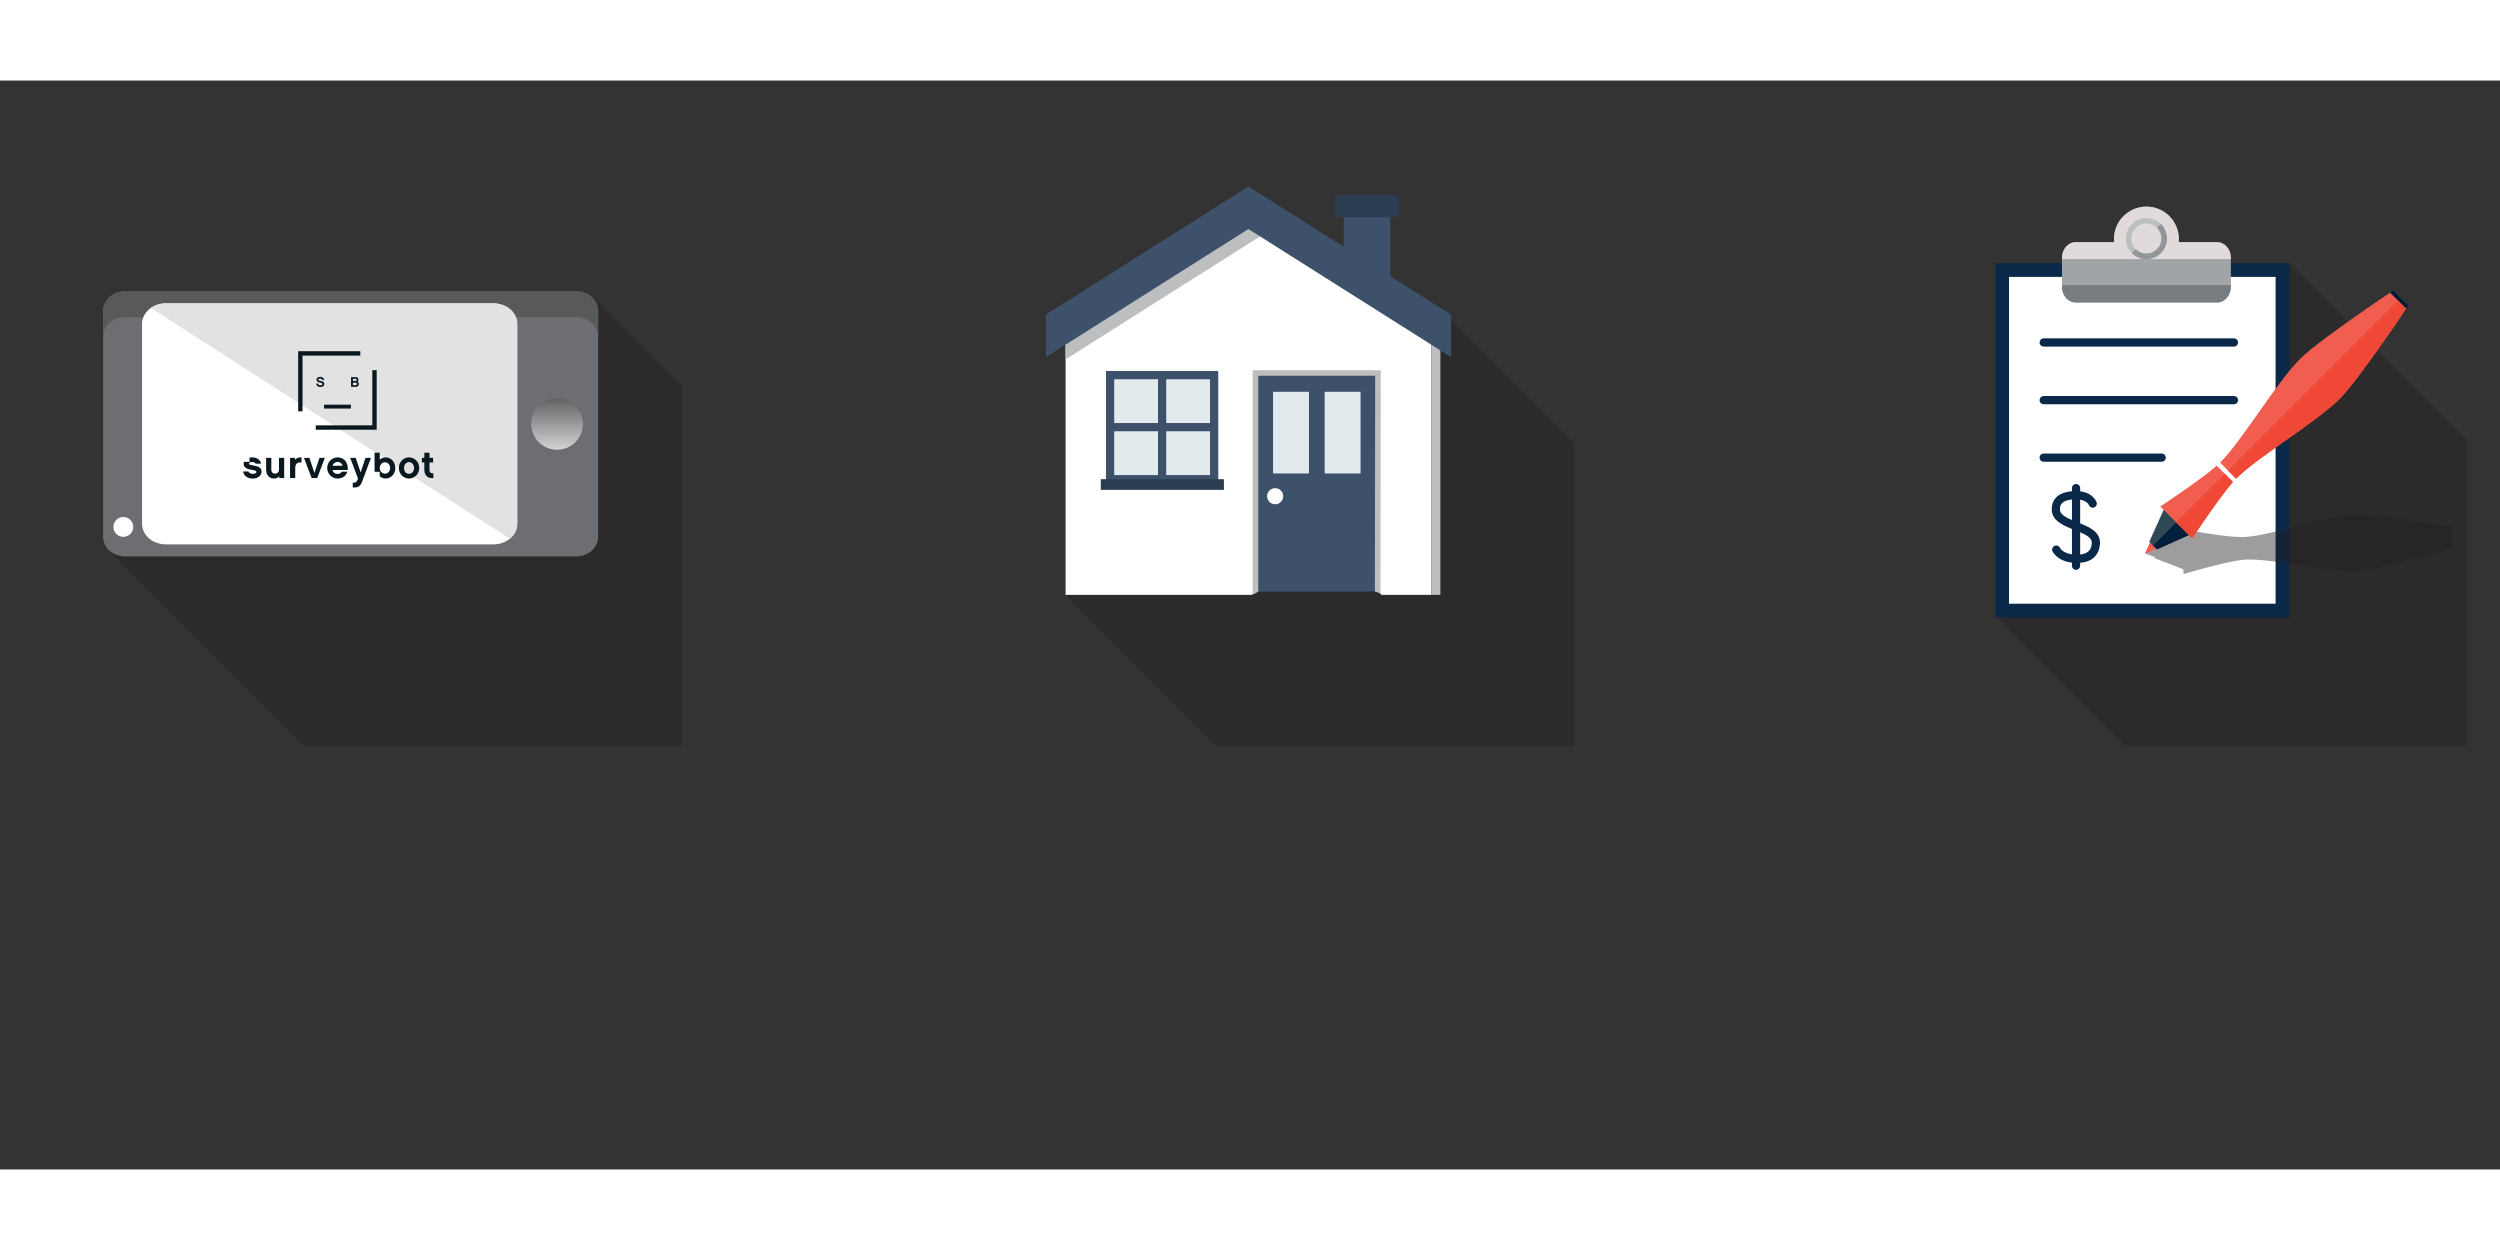 <?xml version="1.0" encoding="utf-8"?>
<!-- Generator: Adobe Illustrator 20.0.0, SVG Export Plug-In . SVG Version: 6.00 Build 0)  -->
<svg version="1.1" id="Layer_1" xmlns="http://www.w3.org/2000/svg" xmlns:xlink="http://www.w3.org/1999/xlink" x="0px" y="0px"
	 width="600px" height="300px" viewBox="0 0 600 261.344" style="enable-background:new 0 0 600 261.344;" xml:space="preserve"
	>
<rect x="0" y="0" width="600" height="261.344" fill="#333333" stroke="none"/>
<style type="text/css">
	.st0{fill:;}
	.st1{fill-rule:evenodd;clip-rule:evenodd;fill:;}
	.st2{opacity:0.25;fill:#3B3B3B;}
	.st3{fill:#37414B;}
	.st4{fill:#010101;}
	.st5{fill:#251F20;}
	.st6{fill:none;stroke:#251F20;stroke-width:39;stroke-miterlimit:10;}
	.st7{fill:#070707;}
	.st8{fill:#FFFFFF;}
	.st9{opacity:0.37;fill:url(#SVGID_1_);}
	.st10{opacity:0.37;fill:url(#SVGID_2_);}
	.st11{opacity:0.37;fill:url(#SVGID_3_);}
	.st12{opacity:0.37;fill:url(#SVGID_4_);}
	.st13{opacity:0.37;fill:url(#SVGID_5_);}
	.st14{opacity:0.37;fill:url(#SVGID_6_);}
	.st15{fill:#DDEFF8;}
	.st16{opacity:0.2;fill:#231F20;}
	.st17{fill:#EFEFEF;}
	.st18{fill:#1D396A;}
	.st19{fill:#D5DBDB;}
	.st20{fill:#DDEFF8;stroke:#1D396A;stroke-width:2;stroke-miterlimit:10;}
	.st21{fill:#44C5E1;stroke:#1D396A;stroke-width:2;stroke-miterlimit:10;}
	.st22{fill:#44C5E1;stroke:#1D396A;stroke-width:2;stroke-linecap:round;stroke-miterlimit:10;}
	.st23{fill:url(#SVGID_7_);}
	.st24{fill:;}
	.st25{fill:#44C5E1;}
	.st26{fill:#FFFFFF;stroke:#1D396A;stroke-width:2;stroke-linecap:round;stroke-miterlimit:10;}
	.st27{fill:#D2D8D6;}
	.st28{fill:#EBF0F3;}
	.st29{fill:#F1F2F2;stroke:#1D396A;stroke-width:2;stroke-miterlimit:10;}
	.st30{fill:#F1F2F2;}
	.st31{fill:#FFFFFD;}
	.st32{fill:#D1D3D4;stroke:#1D396A;stroke-width:2;stroke-miterlimit:10;}
	.st33{fill:#D3CE24;stroke:#1D396A;stroke-width:2;stroke-miterlimit:10;}
	.st34{fill:#79B3D5;}
	.st35{fill:#26B898;}
	.st36{opacity:0.4;}
	.st37{fill:#231F20;}
	.st38{fill:#58595B;}
	.st39{clip-path:url(#SVGID_9_);fill:#FFFFFF;}
	.st40{clip-path:url(#SVGID_9_);fill:#FEFEFE;}
	.st41{clip-path:url(#SVGID_9_);fill:#FCFCFC;}
	.st42{clip-path:url(#SVGID_9_);fill:#FBFBFB;}
	.st43{clip-path:url(#SVGID_9_);fill:#FAFAFA;}
	.st44{clip-path:url(#SVGID_9_);fill:#F9F9F9;}
	.st45{clip-path:url(#SVGID_9_);fill:#F8F8F8;}
	.st46{clip-path:url(#SVGID_9_);fill:#F7F7F7;}
	.st47{clip-path:url(#SVGID_9_);fill:#F6F6F6;}
	.st48{clip-path:url(#SVGID_9_);fill:#F5F5F5;}
	.st49{clip-path:url(#SVGID_9_);fill:#F4F4F4;}
	.st50{clip-path:url(#SVGID_9_);fill:#F3F3F3;}
	.st51{clip-path:url(#SVGID_9_);fill:#F2F2F2;}
	.st52{clip-path:url(#SVGID_9_);fill:#F1F1F1;}
	.st53{clip-path:url(#SVGID_9_);fill:#F0F0F0;}
	.st54{clip-path:url(#SVGID_9_);fill:#EFEFEF;}
	.st55{clip-path:url(#SVGID_9_);fill:#EEEEEE;}
	.st56{clip-path:url(#SVGID_9_);fill:#EDEDED;}
	.st57{clip-path:url(#SVGID_9_);fill:#ECECEC;}
	.st58{clip-path:url(#SVGID_9_);fill:#EBEBEB;}
	.st59{clip-path:url(#SVGID_9_);fill:#EAEAEA;}
	.st60{clip-path:url(#SVGID_9_);fill:#E9E9E9;}
	.st61{clip-path:url(#SVGID_9_);fill:#E8E8E8;}
	.st62{clip-path:url(#SVGID_9_);fill:#E7E7E7;}
	.st63{clip-path:url(#SVGID_9_);fill:#E6E6E6;}
	.st64{clip-path:url(#SVGID_9_);fill:#E5E5E5;}
	.st65{clip-path:url(#SVGID_9_);fill:#E4E4E4;}
	.st66{clip-path:url(#SVGID_9_);fill:#E3E3E3;}
	.st67{clip-path:url(#SVGID_9_);fill:#E2E2E2;}
	.st68{clip-path:url(#SVGID_9_);fill:#E1E1E1;}
	.st69{clip-path:url(#SVGID_9_);fill:#E0E0E0;}
	.st70{clip-path:url(#SVGID_9_);fill:#DFDFDF;}
	.st71{clip-path:url(#SVGID_9_);fill:#DEDEDE;}
	.st72{clip-path:url(#SVGID_9_);fill:#DDDDDD;}
	.st73{clip-path:url(#SVGID_9_);fill:#DCDCDC;}
	.st74{clip-path:url(#SVGID_9_);fill:#DBDBDB;}
	.st75{clip-path:url(#SVGID_9_);fill:#DADADA;}
	.st76{clip-path:url(#SVGID_9_);fill:#D9D9D9;}
	.st77{clip-path:url(#SVGID_9_);fill:#D8D8D8;}
	.st78{clip-path:url(#SVGID_9_);fill:#D7D7D7;}
	.st79{clip-path:url(#SVGID_9_);fill:#D6D6D6;}
	.st80{clip-path:url(#SVGID_9_);fill:#D5D5D5;}
	.st81{clip-path:url(#SVGID_9_);fill:#D4D4D5;}
	.st82{clip-path:url(#SVGID_9_);fill:#D3D3D4;}
	.st83{clip-path:url(#SVGID_9_);fill:#D2D2D3;}
	.st84{clip-path:url(#SVGID_9_);fill:#D1D1D2;}
	.st85{clip-path:url(#SVGID_9_);fill:#D0D0D1;}
	.st86{clip-path:url(#SVGID_9_);fill:#CFCFD0;}
	.st87{clip-path:url(#SVGID_9_);fill:#CECECF;}
	.st88{clip-path:url(#SVGID_9_);fill:#CDCDCE;}
	.st89{clip-path:url(#SVGID_9_);fill:#CCCCCD;}
	.st90{clip-path:url(#SVGID_9_);fill:#CBCBCC;}
	.st91{clip-path:url(#SVGID_9_);fill:#CACACB;}
	.st92{clip-path:url(#SVGID_9_);fill:#C9C9CA;}
	.st93{clip-path:url(#SVGID_9_);fill:#C8C8C9;}
	.st94{clip-path:url(#SVGID_9_);fill:#C7C7C8;}
	.st95{clip-path:url(#SVGID_9_);fill:#C6C6C7;}
	.st96{clip-path:url(#SVGID_9_);fill:#C5C5C6;}
	.st97{clip-path:url(#SVGID_9_);fill:#C4C4C5;}
	.st98{clip-path:url(#SVGID_9_);fill:#C3C3C4;}
	.st99{clip-path:url(#SVGID_9_);fill:#C2C2C3;}
	.st100{clip-path:url(#SVGID_9_);fill:#C1C1C2;}
	.st101{clip-path:url(#SVGID_9_);fill:#C0C0C1;}
	.st102{clip-path:url(#SVGID_9_);fill:#BFBFC0;}
	.st103{clip-path:url(#SVGID_9_);fill:#BEBEBF;}
	.st104{clip-path:url(#SVGID_9_);fill:#BDBDBE;}
	.st105{clip-path:url(#SVGID_9_);fill:#BCBCBD;}
	.st106{clip-path:url(#SVGID_9_);fill:#BBBBBC;}
	.st107{clip-path:url(#SVGID_9_);fill:#BABABB;}
	.st108{clip-path:url(#SVGID_9_);fill:#B9B9BA;}
	.st109{clip-path:url(#SVGID_9_);fill:#B8B8B9;}
	.st110{clip-path:url(#SVGID_9_);fill:#B7B7B8;}
	.st111{clip-path:url(#SVGID_9_);fill:#B6B6B7;}
	.st112{clip-path:url(#SVGID_9_);fill:#B5B5B6;}
	.st113{clip-path:url(#SVGID_9_);fill:#B4B4B5;}
	.st114{clip-path:url(#SVGID_9_);fill:#B3B3B4;}
	.st115{clip-path:url(#SVGID_9_);fill:#B2B2B3;}
	.st116{clip-path:url(#SVGID_9_);fill:#B1B1B2;}
	.st117{clip-path:url(#SVGID_9_);fill:#B0B0B1;}
	.st118{clip-path:url(#SVGID_9_);fill:#AFAFB0;}
	.st119{clip-path:url(#SVGID_9_);fill:#ADAEAF;}
	.st120{clip-path:url(#SVGID_9_);fill:#ACADAE;}
	.st121{clip-path:url(#SVGID_9_);fill:#ABACAD;}
	.st122{clip-path:url(#SVGID_9_);fill:#AAABAC;}
	.st123{clip-path:url(#SVGID_9_);fill:#A9AAAB;}
	.st124{clip-path:url(#SVGID_9_);fill:#A8A9AA;}
	.st125{clip-path:url(#SVGID_9_);fill:#A7A8A9;}
	.st126{clip-path:url(#SVGID_9_);fill:#A6A7A8;}
	.st127{clip-path:url(#SVGID_9_);fill:#A5A6A7;}
	.st128{clip-path:url(#SVGID_9_);fill:#A4A5A6;}
	.st129{clip-path:url(#SVGID_9_);fill:#A3A4A5;}
	.st130{clip-path:url(#SVGID_9_);fill:#A2A3A4;}
	.st131{clip-path:url(#SVGID_9_);fill:#A1A2A3;}
	.st132{clip-path:url(#SVGID_9_);fill:#A0A1A2;}
	.st133{clip-path:url(#SVGID_9_);fill:#9FA0A1;}
	.st134{clip-path:url(#SVGID_9_);fill:#9E9FA0;}
	.st135{clip-path:url(#SVGID_9_);fill:#9D9E9F;}
	.st136{clip-path:url(#SVGID_9_);fill:#9C9D9E;}
	.st137{clip-path:url(#SVGID_9_);fill:#9B9C9D;}
	.st138{clip-path:url(#SVGID_9_);fill:#9A9B9C;}
	.st139{clip-path:url(#SVGID_9_);fill:#999A9B;}
	.st140{clip-path:url(#SVGID_9_);fill:#98999A;}
	.st141{clip-path:url(#SVGID_9_);fill:#979899;}
	.st142{clip-path:url(#SVGID_9_);fill:#969798;}
	.st143{clip-path:url(#SVGID_9_);fill:#959697;}
	.st144{clip-path:url(#SVGID_9_);fill:#949596;}
	.st145{clip-path:url(#SVGID_9_);fill:#939495;}
	.st146{clip-path:url(#SVGID_9_);fill:#929394;}
	.st147{clip-path:url(#SVGID_9_);fill:#919293;}
	.st148{clip-path:url(#SVGID_9_);fill:#909192;}
	.st149{clip-path:url(#SVGID_9_);fill:#8F9091;}
	.st150{clip-path:url(#SVGID_9_);fill:#8E8F90;}
	.st151{clip-path:url(#SVGID_9_);fill:#8D8E8F;}
	.st152{clip-path:url(#SVGID_9_);fill:#8C8D8E;}
	.st153{clip-path:url(#SVGID_9_);fill:#8B8C8D;}
	.st154{clip-path:url(#SVGID_9_);fill:#8A8B8C;}
	.st155{clip-path:url(#SVGID_9_);fill:#898A8B;}
	.st156{clip-path:url(#SVGID_9_);fill:#88898B;}
	.st157{clip-path:url(#SVGID_9_);fill:#87888A;}
	.st158{clip-path:url(#SVGID_9_);fill:#868789;}
	.st159{clip-path:url(#SVGID_9_);fill:#858688;}
	.st160{clip-path:url(#SVGID_9_);fill:#848587;}
	.st161{clip-path:url(#SVGID_9_);fill:#838486;}
	.st162{clip-path:url(#SVGID_9_);fill:#828385;}
	.st163{clip-path:url(#SVGID_9_);fill:#818284;}
	.st164{clip-path:url(#SVGID_9_);fill:#808183;}
	.st165{clip-path:url(#SVGID_9_);fill:#7F8082;}
	.st166{clip-path:url(#SVGID_9_);fill:#7E7F81;}
	.st167{clip-path:url(#SVGID_9_);fill:#7D7E80;}
	.st168{clip-path:url(#SVGID_9_);fill:#7C7D7F;}
	.st169{clip-path:url(#SVGID_9_);fill:#7B7C7E;}
	.st170{clip-path:url(#SVGID_9_);fill:#7A7B7D;}
	.st171{clip-path:url(#SVGID_9_);fill:#797A7C;}
	.st172{clip-path:url(#SVGID_9_);fill:#78797B;}
	.st173{clip-path:url(#SVGID_9_);fill:#77787A;}
	.st174{clip-path:url(#SVGID_9_);fill:#767779;}
	.st175{clip-path:url(#SVGID_9_);fill:#757678;}
	.st176{clip-path:url(#SVGID_9_);fill:#747577;}
	.st177{clip-path:url(#SVGID_9_);fill:#737476;}
	.st178{clip-path:url(#SVGID_9_);fill:#727375;}
	.st179{clip-path:url(#SVGID_9_);fill:#717274;}
	.st180{clip-path:url(#SVGID_9_);fill:#707173;}
	.st181{clip-path:url(#SVGID_9_);fill:#6F7072;}
	.st182{clip-path:url(#SVGID_9_);fill:#6E6F71;}
	.st183{clip-path:url(#SVGID_9_);fill:#6D6E70;}
	.st184{clip-path:url(#SVGID_9_);fill:#6C6D6F;}
	.st185{clip-path:url(#SVGID_9_);fill:#6B6C6E;}
	.st186{clip-path:url(#SVGID_9_);fill:#6A6B6D;}
	.st187{clip-path:url(#SVGID_9_);fill:#696A6C;}
	.st188{clip-path:url(#SVGID_9_);fill:#68696B;}
	.st189{clip-path:url(#SVGID_9_);fill:#67686A;}
	.st190{clip-path:url(#SVGID_9_);fill:#666769;}
	.st191{clip-path:url(#SVGID_9_);fill:#656668;}
	.st192{clip-path:url(#SVGID_9_);fill:#646567;}
	.st193{clip-path:url(#SVGID_9_);fill:#636466;}
	.st194{fill:#E2E2E2;}
	.st195{clip-path:url(#SVGID_11_);}
	.st196{fill:#FEFEFE;}
	.st197{fill:#FCFCFC;}
	.st198{fill:#FBFBFB;}
	.st199{fill:#FAFAFA;}
	.st200{fill:#F9F9F9;}
	.st201{fill:#F8F8F8;}
	.st202{fill:#F7F7F7;}
	.st203{fill:#F6F6F6;}
	.st204{fill:#F5F5F5;}
	.st205{fill:#F4F4F4;}
	.st206{fill:#F3F3F3;}
	.st207{fill:#F2F2F2;}
	.st208{fill:#F1F1F1;}
	.st209{fill:#F0F0F0;}
	.st210{fill:#EEEEEE;}
	.st211{fill:#EDEDED;}
	.st212{fill:#ECECEC;}
	.st213{fill:#EBEBEB;}
	.st214{fill:#EAEAEA;}
	.st215{fill:#E9E9E9;}
	.st216{fill:#E8E8E8;}
	.st217{fill:#E7E7E7;}
	.st218{fill:#E6E6E6;}
	.st219{fill:#E5E5E5;}
	.st220{fill:#E4E4E4;}
	.st221{fill:#E3E3E3;}
	.st222{fill:#E1E1E1;}
	.st223{fill:#E0E0E0;}
	.st224{fill:#DFDFDF;}
	.st225{fill:#DEDEDE;}
	.st226{fill:#DDDDDD;}
	.st227{fill:#DCDCDC;}
	.st228{fill:#DBDBDB;}
	.st229{fill:#DADADA;}
	.st230{fill:#D9D9D9;}
	.st231{fill:#D8D8D8;}
	.st232{fill:#D7D7D7;}
	.st233{fill:#D6D6D6;}
	.st234{fill:#D5D5D5;}
	.st235{fill:#D4D4D5;}
	.st236{fill:#D3D3D4;}
	.st237{fill:#D2D2D3;}
	.st238{fill:#D1D1D2;}
	.st239{fill:#D0D0D1;}
	.st240{fill:#CFCFD0;}
	.st241{fill:#CECECF;}
	.st242{fill:#CDCDCE;}
	.st243{fill:#CCCCCD;}
	.st244{fill:#CBCBCC;}
	.st245{fill:#CACACB;}
	.st246{fill:#C9C9CA;}
	.st247{fill:#C8C8C9;}
	.st248{fill:#C7C7C8;}
	.st249{fill:#C6C6C7;}
	.st250{fill:#C5C5C6;}
	.st251{fill:#C4C4C5;}
	.st252{fill:#C3C3C4;}
	.st253{fill:#C2C2C3;}
	.st254{fill:#C1C1C2;}
	.st255{fill:#C0C0C1;}
	.st256{fill:#BFBFC0;}
	.st257{fill:#BEBEBF;}
	.st258{fill:#BDBDBE;}
	.st259{fill:#BCBCBD;}
	.st260{fill:#BBBBBC;}
	.st261{fill:#BABABB;}
	.st262{fill:#B9B9BA;}
	.st263{fill:#B8B8B9;}
	.st264{fill:#B7B7B8;}
	.st265{fill:#B6B6B7;}
	.st266{fill:#B5B5B6;}
	.st267{fill:#B4B4B5;}
	.st268{fill:#B3B3B4;}
	.st269{fill:#B2B2B3;}
	.st270{fill:#B1B1B2;}
	.st271{fill:#B0B0B1;}
	.st272{fill:#AFAFB0;}
	.st273{fill:#ADAEAF;}
	.st274{fill:#ACADAE;}
	.st275{fill:#ABACAD;}
	.st276{fill:#AAABAC;}
	.st277{fill:#A9AAAB;}
	.st278{fill:#A8A9AA;}
	.st279{fill:#A7A8A9;}
	.st280{fill:#A6A7A8;}
	.st281{fill:#A5A6A7;}
	.st282{fill:#A4A5A6;}
	.st283{fill:#A3A4A5;}
	.st284{fill:#A2A3A4;}
	.st285{fill:#A1A2A3;}
	.st286{fill:#A0A1A2;}
	.st287{fill:#9FA0A1;}
	.st288{fill:#9E9FA0;}
	.st289{fill:#9D9E9F;}
	.st290{fill:#9C9D9E;}
	.st291{fill:#9B9C9D;}
	.st292{fill:#9A9B9C;}
	.st293{fill:#999A9B;}
	.st294{fill:#98999A;}
	.st295{fill:#979899;}
	.st296{fill:#969798;}
	.st297{fill:#959697;}
	.st298{fill:#949596;}
	.st299{fill:#939495;}
	.st300{fill:#929394;}
	.st301{fill:#919293;}
	.st302{fill:#909192;}
	.st303{fill:#8F9091;}
	.st304{fill:#8E8F90;}
	.st305{fill:#8D8E8F;}
	.st306{fill:#8C8D8E;}
	.st307{fill:#8B8C8D;}
	.st308{fill:#8A8B8C;}
	.st309{fill:#898A8B;}
	.st310{fill:#88898B;}
	.st311{fill:#87888A;}
	.st312{fill:#868789;}
	.st313{fill:#858688;}
	.st314{fill:#848587;}
	.st315{fill:#838486;}
	.st316{fill:#828385;}
	.st317{fill:#818284;}
	.st318{fill:#808183;}
	.st319{fill:#7F8082;}
	.st320{fill:#7E7F81;}
	.st321{fill:#7D7E80;}
	.st322{fill:#7C7D7F;}
	.st323{fill:#7B7C7E;}
	.st324{fill:#7A7B7D;}
	.st325{fill:#797A7C;}
	.st326{fill:#78797B;}
	.st327{fill:#77787A;}
	.st328{fill:#767779;}
	.st329{fill:#757678;}
	.st330{fill:#747577;}
	.st331{fill:#737476;}
	.st332{fill:#727375;}
	.st333{fill:#717274;}
	.st334{fill:#707173;}
	.st335{fill:#6F7072;}
	.st336{fill:#6E6F71;}
	.st337{fill:#6D6E70;}
	.st338{fill:#6C6D6F;}
	.st339{fill:#6B6C6E;}
	.st340{fill:#6A6B6D;}
	.st341{fill:#696A6C;}
	.st342{fill:#68696B;}
	.st343{fill:#67686A;}
	.st344{fill:#666769;}
	.st345{fill:#656668;}
	.st346{fill:#646567;}
	.st347{fill:#636466;}
	.st348{opacity:0.6;}
	.st349{opacity:0.2;}
	.st350{fill:#FECE8C;}
	.st351{fill:#DD8D24;}
	.st352{opacity:0.3;}
	.st353{fill:#F4EDED;}
	.st354{fill:#A05F10;}
	.st355{fill:#FFCE43;}
	.st356{fill:#FF9900;}
	.st357{fill:#FFC306;}
	.st358{fill:#7A471F;}
	.st359{fill:#DD9F76;}
	.st360{fill:#E6E7E8;}
	.st361{fill:#BCBEC0;}
	.st362{fill:#D1D3D4;}
	.st363{clip-path:url(#SVGID_13_);}
	.st364{fill:#FDFDFD;}
	.st365{fill:#D4D4D4;}
	.st366{fill:#D3D3D3;}
	.st367{fill:#D2D2D2;}
	.st368{fill:#D1D1D1;}
	.st369{fill:#D0D0D0;}
	.st370{fill:#CFCFCF;}
	.st371{fill:#CECECE;}
	.st372{fill:#CDCDCD;}
	.st373{fill:#CCCCCC;}
	.st374{fill:#CBCBCB;}
	.st375{fill:#CACACA;}
	.st376{fill:#CAC9C9;}
	.st377{fill:#C9C7C7;}
	.st378{fill:#C8C6C6;}
	.st379{fill:#C7C5C5;}
	.st380{fill:#C6C4C4;}
	.st381{fill:#C5C3C3;}
	.st382{fill:#C4C2C2;}
	.st383{fill:#C3C1C1;}
	.st384{fill:#C2C0C0;}
	.st385{fill:#C1BFBF;}
	.st386{fill:#C0BEBE;}
	.st387{fill:#BFBDBD;}
	.st388{fill:#BEBCBC;}
	.st389{fill:#BDBBBB;}
	.st390{fill:#BCBABA;}
	.st391{fill:#BBB9B9;}
	.st392{fill:#BAB8B8;}
	.st393{fill:#B9B7B7;}
	.st394{fill:#B8B6B6;}
	.st395{fill:#B7B5B5;}
	.st396{fill:#B6B4B4;}
	.st397{fill:#B5B3B3;}
	.st398{fill:#B4B2B2;}
	.st399{fill:#B3B1B1;}
	.st400{fill:#B2B0B0;}
	.st401{fill:#B1AFAF;}
	.st402{fill:#B0AEAE;}
	.st403{fill:#AFADAD;}
	.st404{fill:#AEACAC;}
	.st405{fill:#ADABAB;}
	.st406{fill:#ACAAAA;}
	.st407{fill:#ABA9A9;}
	.st408{fill:#AAA8A8;}
	.st409{fill:#A9A7A7;}
	.st410{fill:#A8A6A6;}
	.st411{fill:#A7A5A5;}
	.st412{fill:#A6A4A4;}
	.st413{fill:#A5A3A3;}
	.st414{fill:#A4A2A2;}
	.st415{fill:#A3A1A1;}
	.st416{fill:#A2A0A0;}
	.st417{fill:#A19F9F;}
	.st418{fill:#A09E9E;}
	.st419{fill:#9F9D9D;}
	.st420{fill:#9E9C9C;}
	.st421{fill:#9D9B9B;}
	.st422{fill:#9C9A9A;}
	.st423{fill:#9B9999;}
	.st424{fill:#9A9898;}
	.st425{fill:#999797;}
	.st426{fill:#989696;}
	.st427{fill:#979595;}
	.st428{fill:#969494;}
	.st429{fill:#959393;}
	.st430{fill:#949292;}
	.st431{fill:#5E5E5E;}
	.st432{clip-path:url(#SVGID_15_);}
	.st433{fill:#C9C9C9;}
	.st434{fill:#C8C8C8;}
	.st435{fill:#C7C7C7;}
	.st436{fill:#C6C6C6;}
	.st437{fill:#C5C5C5;}
	.st438{fill:#939191;}
	.st439{fill:#929090;}
	.st440{fill:#918F8F;}
	.st441{fill:#908E8E;}
	.st442{fill:#8F8D8D;}
	.st443{fill:#8E8C8C;}
	.st444{fill:#8D8B8B;}
	.st445{fill:#8C8A8A;}
	.st446{fill:#8B8989;}
	.st447{clip-path:url(#SVGID_17_);}
	.st448{clip-path:url(#SVGID_19_);}
	.st449{clip-path:url(#SVGID_21_);}
	.st450{clip-path:url(#SVGID_23_);}
	.st451{fill:#A4A3A3;}
	.st452{fill:#A3A2A2;}
	.st453{fill:#A2A1A1;}
	.st454{fill:#A1A0A0;}
	.st455{fill:#A09F9F;}
	.st456{fill:#9F9E9E;}
	.st457{fill:#9E9D9D;}
	.st458{fill:#9D9C9C;}
	.st459{fill:#9C9B9B;}
	.st460{fill:#9B9A9A;}
	.st461{fill:#9A9999;}
	.st462{fill:#999898;}
	.st463{fill:#989797;}
	.st464{fill:#979697;}
	.st465{fill:#969596;}
	.st466{fill:#959495;}
	.st467{fill:#949394;}
	.st468{fill:#939293;}
	.st469{fill:#929192;}
	.st470{fill:#919091;}
	.st471{fill:#908F90;}
	.st472{fill:#8F8E8F;}
	.st473{fill:#8E8D8E;}
	.st474{fill:#8D8C8D;}
	.st475{fill:#8C8B8C;}
	.st476{fill:#8B8A8B;}
	.st477{fill:#8A898A;}
	.st478{fill:#898889;}
	.st479{fill:#888788;}
	.st480{fill:#878687;}
	.st481{fill:#868586;}
	.st482{fill:#858485;}
	.st483{fill:#848384;}
	.st484{fill:#838283;}
	.st485{fill:#828182;}
	.st486{fill:#818081;}
	.st487{fill:#807F80;}
	.st488{fill:#7F7E7F;}
	.st489{fill:#7D7E7F;}
	.st490{fill:#7C7D7E;}
	.st491{fill:#7B7C7D;}
	.st492{fill:#7A7B7C;}
	.st493{fill:#797A7B;}
	.st494{fill:#78797A;}
	.st495{fill:#777879;}
	.st496{fill:#767778;}
	.st497{fill:#757677;}
	.st498{fill:#747576;}
	.st499{fill:#737475;}
	.st500{fill:#727374;}
	.st501{fill:#717273;}
	.st502{fill:#707172;}
	.st503{fill:#6F7071;}
	.st504{fill:#6E6F70;}
	.st505{fill:#6D6E6F;}
	.st506{fill:#6C6D6E;}
	.st507{fill:#6B6C6D;}
	.st508{fill:#6A6B6C;}
	.st509{fill:#696A6B;}
	.st510{fill:#68696A;}
	.st511{fill:#676869;}
	.st512{fill:#666768;}
	.st513{fill:#656667;}
	.st514{fill:#626365;}
	.st515{fill:#616264;}
	.st516{fill:#606163;}
	.st517{fill:#5F6062;}
	.st518{fill:#5E5F61;}
	.st519{fill:#5D5E60;}
	.st520{fill:#5C5D5F;}
	.st521{fill:#5B5C5E;}
	.st522{fill:#5A5B5D;}
	.st523{fill:#595A5C;}
	.st524{fill:#F15D4E;}
	.st525{clip-path:url(#SVGID_25_);fill:#A4A3A3;}
	.st526{clip-path:url(#SVGID_25_);fill:#A3A2A2;}
	.st527{clip-path:url(#SVGID_25_);fill:#A2A1A1;}
	.st528{clip-path:url(#SVGID_25_);fill:#A1A0A0;}
	.st529{clip-path:url(#SVGID_25_);fill:#A09F9F;}
	.st530{clip-path:url(#SVGID_25_);fill:#9F9E9E;}
	.st531{clip-path:url(#SVGID_25_);fill:#9E9D9D;}
	.st532{clip-path:url(#SVGID_25_);fill:#9D9C9C;}
	.st533{clip-path:url(#SVGID_25_);fill:#9C9B9B;}
	.st534{clip-path:url(#SVGID_25_);fill:#9B9A9A;}
	.st535{clip-path:url(#SVGID_25_);fill:#9A9999;}
	.st536{clip-path:url(#SVGID_25_);fill:#999898;}
	.st537{clip-path:url(#SVGID_25_);fill:#989797;}
	.st538{clip-path:url(#SVGID_25_);fill:#979697;}
	.st539{clip-path:url(#SVGID_25_);fill:#969596;}
	.st540{clip-path:url(#SVGID_25_);fill:#959495;}
	.st541{clip-path:url(#SVGID_25_);fill:#949394;}
	.st542{clip-path:url(#SVGID_25_);fill:#939293;}
	.st543{clip-path:url(#SVGID_25_);fill:#929192;}
	.st544{clip-path:url(#SVGID_25_);fill:#919091;}
	.st545{clip-path:url(#SVGID_25_);fill:#908F90;}
	.st546{clip-path:url(#SVGID_25_);fill:#8F8E8F;}
	.st547{clip-path:url(#SVGID_25_);fill:#8E8D8E;}
	.st548{clip-path:url(#SVGID_25_);fill:#8D8C8D;}
	.st549{clip-path:url(#SVGID_25_);fill:#8C8B8C;}
	.st550{clip-path:url(#SVGID_25_);fill:#8B8A8B;}
	.st551{clip-path:url(#SVGID_25_);fill:#8A898A;}
	.st552{clip-path:url(#SVGID_25_);fill:#898889;}
	.st553{clip-path:url(#SVGID_25_);fill:#888788;}
	.st554{clip-path:url(#SVGID_25_);fill:#878687;}
	.st555{clip-path:url(#SVGID_25_);fill:#868586;}
	.st556{clip-path:url(#SVGID_25_);fill:#858485;}
	.st557{clip-path:url(#SVGID_25_);fill:#848384;}
	.st558{clip-path:url(#SVGID_25_);fill:#838283;}
	.st559{clip-path:url(#SVGID_25_);fill:#828182;}
	.st560{clip-path:url(#SVGID_25_);fill:#818081;}
	.st561{clip-path:url(#SVGID_25_);fill:#807F80;}
	.st562{clip-path:url(#SVGID_25_);fill:#7F7E7F;}
	.st563{clip-path:url(#SVGID_25_);fill:#7D7E7F;}
	.st564{clip-path:url(#SVGID_25_);fill:#7C7D7E;}
	.st565{clip-path:url(#SVGID_25_);fill:#7B7C7D;}
	.st566{clip-path:url(#SVGID_25_);fill:#7A7B7C;}
	.st567{clip-path:url(#SVGID_25_);fill:#797A7B;}
	.st568{clip-path:url(#SVGID_25_);fill:#78797A;}
	.st569{clip-path:url(#SVGID_25_);fill:#777879;}
	.st570{clip-path:url(#SVGID_25_);fill:#767778;}
	.st571{clip-path:url(#SVGID_25_);fill:#757677;}
	.st572{clip-path:url(#SVGID_25_);fill:#747576;}
	.st573{clip-path:url(#SVGID_25_);fill:#737475;}
	.st574{clip-path:url(#SVGID_25_);fill:#727374;}
	.st575{clip-path:url(#SVGID_25_);fill:#717273;}
	.st576{clip-path:url(#SVGID_25_);fill:#707172;}
	.st577{clip-path:url(#SVGID_25_);fill:#6F7071;}
	.st578{clip-path:url(#SVGID_25_);fill:#6E6F70;}
	.st579{clip-path:url(#SVGID_25_);fill:#6D6E6F;}
	.st580{clip-path:url(#SVGID_25_);fill:#6C6D6E;}
	.st581{clip-path:url(#SVGID_25_);fill:#6B6C6D;}
	.st582{clip-path:url(#SVGID_25_);fill:#6A6B6C;}
	.st583{clip-path:url(#SVGID_25_);fill:#696A6B;}
	.st584{clip-path:url(#SVGID_25_);fill:#68696A;}
	.st585{clip-path:url(#SVGID_25_);fill:#676869;}
	.st586{clip-path:url(#SVGID_25_);fill:#666768;}
	.st587{clip-path:url(#SVGID_25_);fill:#656667;}
	.st588{clip-path:url(#SVGID_25_);fill:#646567;}
	.st589{clip-path:url(#SVGID_25_);fill:#636466;}
	.st590{clip-path:url(#SVGID_25_);fill:#626365;}
	.st591{clip-path:url(#SVGID_25_);fill:#616264;}
	.st592{clip-path:url(#SVGID_25_);fill:#606163;}
	.st593{clip-path:url(#SVGID_25_);fill:#5F6062;}
	.st594{clip-path:url(#SVGID_25_);fill:#5E5F61;}
	.st595{clip-path:url(#SVGID_25_);fill:#5D5E60;}
	.st596{clip-path:url(#SVGID_25_);fill:#5C5D5F;}
	.st597{clip-path:url(#SVGID_25_);fill:#5B5C5E;}
	.st598{clip-path:url(#SVGID_25_);fill:#5A5B5D;}
	.st599{clip-path:url(#SVGID_25_);fill:#595A5C;}
	.st600{clip-path:url(#SVGID_25_);fill:#58595B;}
	.st601{clip-path:url(#SVGID_27_);}
	.st602{clip-path:url(#SVGID_29_);}
	.st603{clip-path:url(#SVGID_31_);}
	.st604{clip-path:url(#SVGID_33_);}
	.st605{clip-path:url(#SVGID_35_);}
	.st606{fill:;}
	.st607{fill:;}
	.st608{fill:#2F4955;}
	.st609{fill:#021A36;}
	.st610{opacity:0.44;fill:#231F20;}
	.st611{fill:#E2EAED;}
	.st612{fill:#3E516A;}
	.st613{fill:#2B3D51;}
	.st614{fill:#0A2847;}
	.st615{fill:#A0A4A7;}
	.st616{fill:#797D82;}
	.st617{fill:#E0DADB;}
	.st618{fill:#F04836;}
	.st619{fill:#011F3A;}
	.st620{fill:#939598;}
	.st621{fill:#6D6E71;}
	.st622{clip-path:url(#SVGID_37_);fill:#FFFFFF;}
	.st623{clip-path:url(#SVGID_37_);fill:#FEFEFE;}
	.st624{clip-path:url(#SVGID_37_);fill:#FDFDFD;}
	.st625{clip-path:url(#SVGID_37_);fill:#FCFCFC;}
	.st626{clip-path:url(#SVGID_37_);fill:#FBFBFB;}
	.st627{clip-path:url(#SVGID_37_);fill:#FAFAFA;}
	.st628{clip-path:url(#SVGID_37_);fill:#F9F9F9;}
	.st629{clip-path:url(#SVGID_37_);fill:#F8F8F8;}
	.st630{clip-path:url(#SVGID_37_);fill:#F7F7F7;}
	.st631{clip-path:url(#SVGID_37_);fill:#F6F6F6;}
	.st632{clip-path:url(#SVGID_37_);fill:#F5F5F5;}
	.st633{clip-path:url(#SVGID_37_);fill:#F4F4F4;}
	.st634{clip-path:url(#SVGID_37_);fill:#F3F3F3;}
	.st635{clip-path:url(#SVGID_37_);fill:#F2F2F2;}
	.st636{clip-path:url(#SVGID_37_);fill:#F1F1F1;}
	.st637{clip-path:url(#SVGID_37_);fill:#F0F0F0;}
	.st638{clip-path:url(#SVGID_37_);fill:#EFEFEF;}
	.st639{clip-path:url(#SVGID_37_);fill:#EEEEEE;}
	.st640{clip-path:url(#SVGID_37_);fill:#EDEDED;}
	.st641{clip-path:url(#SVGID_37_);fill:#ECECEC;}
	.st642{clip-path:url(#SVGID_37_);fill:#EBEBEB;}
	.st643{clip-path:url(#SVGID_37_);fill:#EAEAEA;}
	.st644{clip-path:url(#SVGID_37_);fill:#E9E9E9;}
	.st645{clip-path:url(#SVGID_37_);fill:#E8E8E8;}
	.st646{clip-path:url(#SVGID_37_);fill:#E7E7E7;}
	.st647{clip-path:url(#SVGID_37_);fill:#E6E6E6;}
	.st648{clip-path:url(#SVGID_37_);fill:#E5E5E5;}
	.st649{clip-path:url(#SVGID_37_);fill:#E4E4E4;}
	.st650{clip-path:url(#SVGID_37_);fill:#E3E3E3;}
	.st651{clip-path:url(#SVGID_37_);fill:#E2E2E2;}
	.st652{clip-path:url(#SVGID_37_);fill:#E1E1E1;}
	.st653{clip-path:url(#SVGID_37_);fill:#E0E0E0;}
	.st654{clip-path:url(#SVGID_37_);fill:#DFDFDF;}
	.st655{clip-path:url(#SVGID_37_);fill:#DEDEDE;}
	.st656{clip-path:url(#SVGID_37_);fill:#DDDDDD;}
	.st657{clip-path:url(#SVGID_37_);fill:#DCDCDC;}
	.st658{clip-path:url(#SVGID_37_);fill:#DBDBDB;}
	.st659{clip-path:url(#SVGID_37_);fill:#DADADA;}
	.st660{clip-path:url(#SVGID_37_);fill:#D9D9D9;}
	.st661{clip-path:url(#SVGID_37_);fill:#D8D8D9;}
	.st662{clip-path:url(#SVGID_37_);fill:#D7D7D8;}
	.st663{clip-path:url(#SVGID_37_);fill:#D6D6D7;}
	.st664{clip-path:url(#SVGID_37_);fill:#D5D5D6;}
	.st665{clip-path:url(#SVGID_37_);fill:#D4D4D5;}
	.st666{clip-path:url(#SVGID_37_);fill:#D3D3D4;}
	.st667{clip-path:url(#SVGID_37_);fill:#D2D2D3;}
	.st668{clip-path:url(#SVGID_37_);fill:#D1D1D2;}
	.st669{clip-path:url(#SVGID_37_);fill:#D0D0D1;}
	.st670{clip-path:url(#SVGID_37_);fill:#CFCFD0;}
	.st671{clip-path:url(#SVGID_37_);fill:#CECECF;}
	.st672{clip-path:url(#SVGID_37_);fill:#CDCDCE;}
	.st673{clip-path:url(#SVGID_37_);fill:#CCCCCD;}
	.st674{clip-path:url(#SVGID_37_);fill:#CBCBCC;}
	.st675{clip-path:url(#SVGID_37_);fill:#CACACB;}
	.st676{clip-path:url(#SVGID_37_);fill:#C9C9CA;}
	.st677{clip-path:url(#SVGID_37_);fill:#C8C8C9;}
	.st678{clip-path:url(#SVGID_37_);fill:#C7C7C8;}
	.st679{clip-path:url(#SVGID_37_);fill:#C6C6C7;}
	.st680{clip-path:url(#SVGID_37_);fill:#C5C5C6;}
	.st681{clip-path:url(#SVGID_37_);fill:#C4C4C5;}
	.st682{clip-path:url(#SVGID_37_);fill:#C3C3C4;}
	.st683{clip-path:url(#SVGID_37_);fill:#C2C2C3;}
	.st684{clip-path:url(#SVGID_37_);fill:#C1C1C2;}
	.st685{clip-path:url(#SVGID_37_);fill:#C0C0C1;}
	.st686{clip-path:url(#SVGID_37_);fill:#BFBFC0;}
	.st687{clip-path:url(#SVGID_37_);fill:#BEBEBF;}
	.st688{clip-path:url(#SVGID_37_);fill:#BDBDBE;}
	.st689{clip-path:url(#SVGID_37_);fill:#BCBCBD;}
	.st690{clip-path:url(#SVGID_37_);fill:#BBBBBC;}
	.st691{clip-path:url(#SVGID_37_);fill:#BABABB;}
	.st692{clip-path:url(#SVGID_37_);fill:#B9B9BA;}
	.st693{clip-path:url(#SVGID_37_);fill:#B8B8B9;}
	.st694{clip-path:url(#SVGID_37_);fill:#B7B7B8;}
	.st695{clip-path:url(#SVGID_37_);fill:#B6B6B7;}
	.st696{clip-path:url(#SVGID_37_);fill:#B5B5B6;}
	.st697{clip-path:url(#SVGID_37_);fill:#B4B4B5;}
	.st698{clip-path:url(#SVGID_37_);fill:#B3B3B4;}
	.st699{clip-path:url(#SVGID_37_);fill:#B2B2B3;}
	.st700{clip-path:url(#SVGID_37_);fill:#B0B1B2;}
	.st701{clip-path:url(#SVGID_37_);fill:#AFB0B1;}
	.st702{clip-path:url(#SVGID_37_);fill:#AEAFB0;}
	.st703{clip-path:url(#SVGID_37_);fill:#ADAEAF;}
	.st704{clip-path:url(#SVGID_37_);fill:#ACADAE;}
	.st705{clip-path:url(#SVGID_37_);fill:#ABACAD;}
	.st706{clip-path:url(#SVGID_37_);fill:#AAABAC;}
	.st707{clip-path:url(#SVGID_37_);fill:#A9AAAB;}
	.st708{clip-path:url(#SVGID_37_);fill:#A8A9AA;}
	.st709{clip-path:url(#SVGID_37_);fill:#A7A8A9;}
	.st710{clip-path:url(#SVGID_37_);fill:#A6A7A8;}
	.st711{clip-path:url(#SVGID_37_);fill:#A5A6A7;}
	.st712{clip-path:url(#SVGID_37_);fill:#A4A5A6;}
	.st713{clip-path:url(#SVGID_37_);fill:#A3A4A5;}
	.st714{clip-path:url(#SVGID_37_);fill:#A2A3A4;}
	.st715{clip-path:url(#SVGID_37_);fill:#A1A2A3;}
	.st716{clip-path:url(#SVGID_37_);fill:#A0A1A2;}
	.st717{clip-path:url(#SVGID_37_);fill:#9FA0A1;}
	.st718{clip-path:url(#SVGID_37_);fill:#9E9FA0;}
	.st719{clip-path:url(#SVGID_37_);fill:#9D9E9F;}
	.st720{clip-path:url(#SVGID_37_);fill:#9C9D9E;}
	.st721{clip-path:url(#SVGID_37_);fill:#9B9C9D;}
	.st722{clip-path:url(#SVGID_37_);fill:#9A9B9C;}
	.st723{clip-path:url(#SVGID_37_);fill:#999A9B;}
	.st724{clip-path:url(#SVGID_37_);fill:#98999A;}
	.st725{clip-path:url(#SVGID_37_);fill:#979899;}
	.st726{clip-path:url(#SVGID_37_);fill:#969798;}
	.st727{clip-path:url(#SVGID_37_);fill:#959697;}
	.st728{clip-path:url(#SVGID_37_);fill:#949596;}
	.st729{clip-path:url(#SVGID_37_);fill:#939495;}
	.st730{clip-path:url(#SVGID_37_);fill:#929394;}
	.st731{clip-path:url(#SVGID_37_);fill:#919293;}
	.st732{clip-path:url(#SVGID_37_);fill:#909192;}
	.st733{clip-path:url(#SVGID_37_);fill:#8F9091;}
	.st734{clip-path:url(#SVGID_37_);fill:#8E8F90;}
	.st735{clip-path:url(#SVGID_37_);fill:#8D8E8F;}
	.st736{clip-path:url(#SVGID_37_);fill:#8C8D8E;}
	.st737{clip-path:url(#SVGID_37_);fill:#8B8C8D;}
	.st738{clip-path:url(#SVGID_37_);fill:#8A8B8C;}
	.st739{clip-path:url(#SVGID_37_);fill:#898A8C;}
	.st740{clip-path:url(#SVGID_37_);fill:#88898B;}
	.st741{clip-path:url(#SVGID_37_);fill:#87888A;}
	.st742{clip-path:url(#SVGID_37_);fill:#868789;}
	.st743{clip-path:url(#SVGID_37_);fill:#858688;}
	.st744{clip-path:url(#SVGID_37_);fill:#848587;}
	.st745{clip-path:url(#SVGID_37_);fill:#838486;}
	.st746{clip-path:url(#SVGID_37_);fill:#828385;}
	.st747{clip-path:url(#SVGID_37_);fill:#818284;}
	.st748{clip-path:url(#SVGID_37_);fill:#808183;}
	.st749{clip-path:url(#SVGID_37_);fill:#7F8082;}
	.st750{clip-path:url(#SVGID_37_);fill:#7E7F81;}
	.st751{clip-path:url(#SVGID_37_);fill:#7D7E80;}
	.st752{clip-path:url(#SVGID_37_);fill:#7C7D7F;}
	.st753{clip-path:url(#SVGID_37_);fill:#7B7C7E;}
	.st754{clip-path:url(#SVGID_37_);fill:#7A7B7D;}
	.st755{clip-path:url(#SVGID_37_);fill:#797A7C;}
	.st756{clip-path:url(#SVGID_37_);fill:#78797B;}
	.st757{clip-path:url(#SVGID_37_);fill:#77787A;}
	.st758{clip-path:url(#SVGID_37_);fill:#767779;}
	.st759{clip-path:url(#SVGID_37_);fill:#757678;}
	.st760{clip-path:url(#SVGID_37_);fill:#747577;}
	.st761{clip-path:url(#SVGID_37_);fill:#737476;}
	.st762{clip-path:url(#SVGID_37_);fill:#727375;}
	.st763{clip-path:url(#SVGID_37_);fill:#717274;}
	.st764{clip-path:url(#SVGID_37_);fill:#707173;}
	.st765{clip-path:url(#SVGID_37_);fill:#6F7072;}
	.st766{clip-path:url(#SVGID_37_);fill:#6E6F71;}
	.st767{clip-path:url(#SVGID_37_);fill:#6D6E70;}
	.st768{clip-path:url(#SVGID_37_);fill:#6C6D6F;}
	.st769{clip-path:url(#SVGID_37_);fill:#6B6C6E;}
	.st770{clip-path:url(#SVGID_37_);fill:#6A6B6D;}
	.st771{clip-path:url(#SVGID_37_);fill:#696A6C;}
	.st772{clip-path:url(#SVGID_37_);fill:#68696B;}
	.st773{clip-path:url(#SVGID_37_);fill:#67686A;}
	.st774{clip-path:url(#SVGID_37_);fill:#666769;}
	.st775{clip-path:url(#SVGID_37_);fill:#656668;}
	.st776{clip-path:url(#SVGID_37_);fill:#646567;}
	.st777{clip-path:url(#SVGID_37_);fill:#636466;}
	.st778{clip-path:url(#SVGID_39_);fill:#0A1820;}
</style>
<g id="g1">
	<path class="st0" d="M200.604,95.173l8.934-8.93c0.441-0.441,1.585-1.672,1.585-1.672s-1.144-1.23-1.585-1.676l-8.933-8.929
		l-3.347,3.351l4.889,4.888h-18.642v4.733h18.642l-4.889,4.886L200.604,95.173z"/>
	<path class="st0" d="M411.345,95.173l8.934-8.93c0.441-0.441,1.585-1.672,1.585-1.672s-1.144-1.23-1.585-1.676l-8.933-8.929
		l-3.347,3.351l4.889,4.888h-18.642v4.733h18.642l-4.889,4.886L411.345,95.173z"/>
	<path class="st0" d="M35.526,208.12c1.568,0.902,3.921,1.686,6.392,1.686c3.098,0,4.823-1.451,4.823-3.607
		c0-2.001-1.333-3.176-4.706-4.392c-4.353-1.569-7.137-3.883-7.137-7.687c0-4.314,3.608-7.608,9.333-7.608
		c2.863,0,4.98,0.627,6.353,1.333l-1.177,3.883c-0.941-0.51-2.784-1.255-5.255-1.255c-3.059,0-4.392,1.646-4.392,3.176
		c0,2.039,1.529,2.98,5.059,4.353c4.588,1.725,6.823,4.039,6.823,7.842c0,4.235-3.215,7.922-10.039,7.922
		c-2.784,0-5.686-0.785-7.137-1.647L35.526,208.12z"/>
	<path class="st0" d="M60.777,188.826v5.451h4.588v3.607h-4.588v8.432c0,2.313,0.627,3.529,2.471,3.529
		c0.823,0,1.451-0.117,1.882-0.235l0.078,3.686c-0.706,0.274-1.961,0.471-3.49,0.471c-1.765,0-3.255-0.588-4.157-1.569
		c-1.02-1.098-1.49-2.823-1.49-5.333v-8.981h-2.745v-3.607h2.745v-4.314L60.777,188.826z"/>
	<path class="st0" d="M79.363,213.375l-0.313-2.117h-0.118c-1.177,1.49-3.176,2.549-5.647,2.549c-3.843,0-6-2.785-6-5.686
		c0-4.824,4.275-7.255,11.333-7.216v-0.313c0-1.255-0.51-3.334-3.882-3.334c-1.882,0-3.843,0.588-5.137,1.412l-0.941-3.137
		c1.412-0.863,3.883-1.687,6.902-1.687c6.118,0,7.883,3.882,7.883,8.039v6.902c0,1.725,0.078,3.411,0.274,4.588H79.363z
		 M78.735,204.042c-3.411-0.078-6.666,0.667-6.666,3.569c0,1.882,1.216,2.745,2.745,2.745c1.921,0,3.333-1.255,3.765-2.627
		c0.117-0.353,0.157-0.745,0.157-1.059V204.042z"/>
	<path class="st0" d="M88.144,200.434c0-2.588-0.039-4.431-0.157-6.156h4.196l0.157,3.646h0.157
		c0.941-2.706,3.176-4.078,5.216-4.078c0.47,0,0.745,0.039,1.137,0.117v4.549c-0.392-0.078-0.823-0.157-1.412-0.157
		c-2.314,0-3.883,1.49-4.314,3.647c-0.078,0.432-0.157,0.941-0.157,1.49v9.882h-4.824V200.434z"/>
	<path class="st0" d="M108.141,188.826v5.451h4.588v3.607h-4.588v8.432c0,2.313,0.627,3.529,2.471,3.529
		c0.823,0,1.451-0.117,1.882-0.235l0.078,3.686c-0.706,0.274-1.961,0.471-3.49,0.471c-1.765,0-3.255-0.588-4.157-1.569
		c-1.02-1.098-1.49-2.823-1.49-5.333v-8.981h-2.745v-3.607h2.745v-4.314L108.141,188.826z"/>
	<path class="st0" d="M134.45,213.375l-0.314-2.117h-0.117c-1.177,1.49-3.176,2.549-5.647,2.549c-3.843,0-6-2.785-6-5.686
		c0-4.824,4.275-7.255,11.333-7.216v-0.313c0-1.255-0.51-3.334-3.882-3.334c-1.882,0-3.843,0.588-5.137,1.412l-0.941-3.137
		c1.412-0.863,3.883-1.687,6.902-1.687c6.118,0,7.882,3.882,7.882,8.039v6.902c0,1.725,0.079,3.411,0.275,4.588H134.45z
		 M133.822,204.042c-3.412-0.078-6.667,0.667-6.667,3.569c0,1.882,1.216,2.745,2.745,2.745c1.921,0,3.333-1.255,3.765-2.627
		c0.117-0.353,0.157-0.745,0.157-1.059V204.042z"/>
	<path class="st0" d="M6.021,231.704l3.098,9.686c0.549,1.687,0.941,3.215,1.294,4.785h0.117c0.353-1.569,0.785-3.059,1.294-4.785
		l3.02-9.686h5.098l-7.294,19.097H7.904l-7.098-19.097H6.021z"/>
	<path class="st0" d="M27.626,226.371c0,1.451-1.059,2.588-2.745,2.588c-1.608,0-2.667-1.137-2.667-2.588
		c0-1.49,1.098-2.627,2.706-2.627C26.567,223.744,27.587,224.881,27.626,226.371z M22.488,250.802v-19.097h4.863v19.097H22.488z"/>
	<path class="st0" d="M49.741,222.959v22.469c0,1.961,0.079,4.079,0.157,5.373h-4.314l-0.196-3.02H45.31
		c-1.137,2.118-3.451,3.451-6.235,3.451c-4.549,0-8.157-3.883-8.157-9.765c-0.039-6.392,3.961-10.196,8.549-10.196
		c2.627,0,4.51,1.098,5.372,2.51h0.078v-10.823H49.741z M44.918,239.664c0-0.392-0.039-0.862-0.117-1.255
		c-0.432-1.882-1.961-3.411-4.157-3.411c-3.098,0-4.823,2.745-4.823,6.314c0,3.49,1.726,6.039,4.784,6.039
		c1.961,0,3.686-1.333,4.157-3.411c0.118-0.432,0.157-0.902,0.157-1.412V239.664z"/>
	<path class="st0" d="M57.933,242.606c0.117,3.45,2.823,4.941,5.882,4.941c2.235,0,3.843-0.314,5.294-0.863l0.706,3.334
		c-1.647,0.667-3.921,1.177-6.666,1.177c-6.196,0-9.843-3.804-9.843-9.647c0-5.294,3.216-10.274,9.333-10.274
		c6.196,0,8.235,5.098,8.235,9.294c0,0.902-0.078,1.607-0.157,2.039H57.933z M66.325,239.234c0.039-1.765-0.745-4.667-3.961-4.667
		c-2.98,0-4.235,2.706-4.431,4.667H66.325z"/>
	<path class="st0" d="M92.517,241.076c0,7.02-4.941,10.157-9.804,10.157c-5.412,0-9.569-3.725-9.569-9.843
		c0-6.274,4.117-10.117,9.882-10.117C88.714,231.273,92.517,235.272,92.517,241.076z M78.126,241.273c0,3.686,1.804,6.47,4.745,6.47
		c2.745,0,4.667-2.706,4.667-6.548c0-2.981-1.333-6.393-4.627-6.393C79.498,234.802,78.126,238.096,78.126,241.273z"/>
	<path class="st0" d="M117.845,250.213c-1.019,0.471-3.02,0.981-5.412,0.981c-5.961,0-9.843-3.804-9.843-9.726
		c0-5.725,3.922-10.196,10.627-10.196c1.765,0,3.569,0.392,4.667,0.902l-0.863,3.608c-0.784-0.352-1.921-0.745-3.647-0.745
		c-3.686,0-5.882,2.706-5.843,6.196c0,3.921,2.549,6.157,5.843,6.157c1.686,0,2.863-0.353,3.804-0.746L117.845,250.213z"/>
	<path class="st0" d="M121.018,222.959h4.863v11.372h0.078c0.588-0.902,1.372-1.647,2.392-2.196
		c0.941-0.549,2.078-0.862,3.294-0.862c3.255,0,6.666,2.156,6.666,8.274v11.255h-4.823v-10.706c0-2.785-1.019-4.863-3.686-4.863
		c-1.882,0-3.215,1.255-3.725,2.706c-0.157,0.392-0.196,0.902-0.196,1.451v11.411h-4.863V222.959z"/>
	<path class="st0" d="M153.798,250.802l-0.314-2.117h-0.117c-1.177,1.49-3.176,2.549-5.647,2.549c-3.843,0-6-2.785-6-5.686
		c0-4.824,4.275-7.255,11.333-7.216v-0.313c0-1.255-0.51-3.334-3.882-3.334c-1.882,0-3.843,0.588-5.137,1.412l-0.941-3.137
		c1.412-0.863,3.883-1.687,6.902-1.687c6.118,0,7.882,3.882,7.882,8.039v6.902c0,1.725,0.079,3.411,0.275,4.588H153.798z
		 M153.171,241.468c-3.412-0.078-6.667,0.667-6.667,3.569c0,1.882,1.216,2.745,2.745,2.745c1.921,0,3.333-1.255,3.765-2.627
		c0.117-0.353,0.157-0.745,0.157-1.059V241.468z"/>
	<path class="st0" d="M167.874,226.253v5.451h4.588v3.607h-4.588v8.432c0,2.313,0.627,3.529,2.471,3.529
		c0.823,0,1.451-0.117,1.882-0.235l0.078,3.686c-0.706,0.274-1.961,0.471-3.49,0.471c-1.765,0-3.255-0.588-4.157-1.569
		c-1.02-1.098-1.49-2.823-1.49-5.333v-8.981h-2.745v-3.607h2.745v-4.314L167.874,226.253z"/>
	<path class="st0" d="M234.397,208.12c1.568,0.902,3.921,1.686,6.392,1.686c3.098,0,4.823-1.451,4.823-3.607
		c0-2.001-1.333-3.176-4.706-4.392c-4.353-1.569-7.137-3.883-7.137-7.687c0-4.314,3.608-7.608,9.333-7.608
		c2.863,0,4.98,0.627,6.353,1.333l-1.177,3.883c-0.941-0.51-2.784-1.255-5.255-1.255c-3.059,0-4.392,1.646-4.392,3.176
		c0,2.039,1.529,2.98,5.059,4.353c4.588,1.725,6.823,4.039,6.823,7.842c0,4.235-3.215,7.922-10.039,7.922
		c-2.784,0-5.686-0.785-7.137-1.647L234.397,208.12z"/>
	<path class="st0" d="M254.159,185.533h4.863v11.372h0.078c0.588-0.902,1.372-1.647,2.392-2.196
		c0.941-0.549,2.078-0.862,3.294-0.862c3.255,0,6.666,2.156,6.666,8.274v11.255h-4.823v-10.706c0-2.785-1.019-4.863-3.686-4.863
		c-1.882,0-3.216,1.255-3.725,2.706c-0.157,0.392-0.196,0.902-0.196,1.451v11.411h-4.863V185.533z"/>
	<path class="st0" d="M294.35,203.649c0,7.02-4.941,10.157-9.804,10.157c-5.412,0-9.569-3.725-9.569-9.843
		c0-6.274,4.118-10.117,9.882-10.117C290.546,193.846,294.35,197.846,294.35,203.649z M279.958,203.846
		c0,3.686,1.804,6.47,4.745,6.47c2.745,0,4.667-2.706,4.667-6.548c0-2.981-1.333-6.393-4.627-6.393
		C281.331,197.375,279.958,200.669,279.958,203.846z"/>
	<path class="st0" d="M300.504,194.278l2,8.666c0.431,2.04,0.863,4.118,1.216,6.196h0.078c0.392-2.078,1.019-4.195,1.569-6.157
		l2.471-8.705h3.921l2.392,8.47c0.588,2.236,1.098,4.314,1.529,6.392h0.078c0.314-2.078,0.745-4.156,1.255-6.392l2.118-8.47h4.745
		l-6,19.097h-4.47l-2.275-7.764c-0.588-2.001-1.019-3.804-1.451-6.118h-0.079c-0.392,2.353-0.902,4.235-1.451,6.118l-2.431,7.764
		h-4.51l-5.647-19.097H300.504z"/>
	<path class="st0" d="M351.398,207.65c0,2.274,0.078,4.157,0.157,5.725h-4.235l-0.235-2.902h-0.078
		c-0.824,1.373-2.706,3.334-6.118,3.334c-3.49,0-6.666-2.079-6.666-8.314v-11.215h4.823v10.391c0,3.176,1.02,5.215,3.569,5.215
		c1.921,0,3.176-1.372,3.686-2.588c0.157-0.431,0.275-0.941,0.275-1.49v-11.529h4.824V207.65z"/>
	<path class="st0" d="M355.982,208.944c1.098,0.667,3.177,1.372,4.902,1.372c2.118,0,3.059-0.862,3.059-2.117
		c0-1.294-0.785-1.961-3.137-2.785c-3.725-1.294-5.294-3.333-5.255-5.569c0-3.372,2.784-5.999,7.215-5.999
		c2.118,0,3.961,0.549,5.059,1.137l-0.941,3.411c-0.823-0.471-2.353-1.098-4.039-1.098c-1.725,0-2.666,0.824-2.666,2.001
		c0,1.216,0.902,1.803,3.333,2.666c3.451,1.255,5.059,3.02,5.098,5.843c0,3.451-2.706,5.961-7.765,5.961
		c-2.314,0-4.392-0.549-5.804-1.334L355.982,208.944z"/>
	<path class="st0" d="M222.595,231.704l3.451,10.235c0.392,1.177,0.784,2.627,1.059,3.725h0.118c0.314-1.098,0.667-2.51,1.019-3.765
		l2.98-10.196h5.177l-4.784,13.019c-2.628,7.138-4.392,10.314-6.667,12.275c-1.882,1.686-3.843,2.314-5.059,2.471l-1.098-4.079
		c0.823-0.196,1.843-0.627,2.823-1.333c0.902-0.588,1.961-1.726,2.627-3.02c0.196-0.352,0.314-0.627,0.314-0.862
		c0-0.196-0.039-0.471-0.275-0.941l-6.98-17.529H222.595z"/>
	<path class="st0" d="M256.435,241.076c0,7.02-4.941,10.157-9.804,10.157c-5.412,0-9.569-3.725-9.569-9.843
		c0-6.274,4.118-10.117,9.882-10.117C252.632,231.273,256.435,235.272,256.435,241.076z M242.044,241.273
		c0,3.686,1.804,6.47,4.745,6.47c2.745,0,4.667-2.706,4.667-6.548c0-2.981-1.333-6.393-4.627-6.393
		C243.416,234.802,242.044,238.096,242.044,241.273z"/>
	<path class="st0" d="M277.099,245.076c0,2.274,0.078,4.157,0.157,5.725h-4.235l-0.235-2.902h-0.078
		c-0.824,1.373-2.706,3.334-6.118,3.334c-3.49,0-6.666-2.079-6.666-8.314v-11.215h4.823v10.391c0,3.176,1.02,5.215,3.569,5.215
		c1.921,0,3.176-1.372,3.686-2.588c0.157-0.431,0.275-0.941,0.275-1.49v-11.529h4.824V245.076z"/>
	<path class="st0" d="M281.918,237.86c0-2.588-0.039-4.431-0.157-6.156h4.196l0.157,3.646h0.157
		c0.941-2.706,3.176-4.078,5.216-4.078c0.47,0,0.745,0.039,1.137,0.117v4.549c-0.392-0.078-0.823-0.157-1.411-0.157
		c-2.314,0-3.883,1.49-4.314,3.647c-0.078,0.432-0.157,0.941-0.157,1.49v9.882h-4.824V237.86z"/>
	<path class="st0" d="M308.345,226.371c0,1.451-1.059,2.588-2.745,2.588c-1.608,0-2.667-1.137-2.667-2.588
		c0-1.49,1.098-2.627,2.706-2.627C307.286,223.744,308.305,224.881,308.345,226.371z M303.207,250.802v-19.097h4.863v19.097H303.207
		z"/>
	<path class="st0" d="M318.382,226.253v5.451h4.588v3.607h-4.588v8.432c0,2.313,0.627,3.529,2.471,3.529
		c0.823,0,1.451-0.117,1.882-0.235l0.078,3.686c-0.706,0.274-1.961,0.471-3.49,0.471c-1.765,0-3.255-0.588-4.157-1.569
		c-1.02-1.098-1.49-2.823-1.49-5.333v-8.981h-2.745v-3.607h2.745v-4.314L318.382,226.253z"/>
	<path class="st0" d="M329.399,242.606c0.118,3.45,2.823,4.941,5.882,4.941c2.235,0,3.843-0.314,5.294-0.863l0.706,3.334
		c-1.647,0.667-3.922,1.177-6.666,1.177c-6.196,0-9.843-3.804-9.843-9.647c0-5.294,3.216-10.274,9.333-10.274
		c6.196,0,8.235,5.098,8.235,9.294c0,0.902-0.078,1.607-0.157,2.039H329.399z M337.791,239.234c0.039-1.765-0.745-4.667-3.961-4.667
		c-2.98,0-4.235,2.706-4.431,4.667H337.791z"/>
	<path class="st0" d="M345.827,237.39c0-2.196-0.039-4.04-0.157-5.686h4.157l0.196,2.823h0.117c0.941-1.49,2.667-3.255,5.882-3.255
		c2.51,0,4.47,1.412,5.294,3.529h0.078c0.667-1.058,1.451-1.842,2.353-2.391c1.059-0.745,2.275-1.137,3.843-1.137
		c3.176,0,6.392,2.156,6.392,8.274v11.255h-4.706v-10.549c0-3.176-1.098-5.059-3.412-5.059c-1.647,0-2.863,1.177-3.373,2.549
		c-0.117,0.471-0.235,1.059-0.235,1.608v11.45h-4.706v-11.059c0-2.666-1.059-4.549-3.294-4.549c-1.804,0-3.02,1.412-3.451,2.746
		c-0.196,0.47-0.275,1.019-0.275,1.568v11.294h-4.706V237.39z"/>
	<path class="st0" d="M378.449,246.37c1.098,0.667,3.176,1.372,4.902,1.372c2.118,0,3.059-0.862,3.059-2.117
		c0-1.294-0.785-1.961-3.137-2.785c-3.725-1.294-5.294-3.333-5.255-5.569c0-3.372,2.784-5.999,7.215-5.999
		c2.118,0,3.961,0.549,5.059,1.137l-0.941,3.411c-0.823-0.471-2.353-1.098-4.039-1.098c-1.725,0-2.666,0.824-2.666,2.001
		c0,1.216,0.902,1.803,3.333,2.666c3.45,1.255,5.059,3.02,5.098,5.843c0,3.451-2.706,5.961-7.765,5.961
		c-2.314,0-4.392-0.549-5.804-1.334L378.449,246.37z"/>
	<path class="st0" d="M448.071,229.592c-1.686,0.627-4.98,1.49-8.51,1.49c-4.47,0-7.843-1.137-10.353-3.53
		c-2.353-2.235-4.052-5.724-4.013-9.726c0-8.352,6.287-13.725,15.032-13.725c3.255,0,5.804,0.667,7.02,1.255l-1.059,3.883
		c-1.451-0.627-3.216-1.137-6-1.137c-5.647,0-9.607,3.333-9.607,9.489c0,5.999,3.686,9.569,9.176,9.569
		c1.725,0,3.019-0.235,3.647-0.55v-6.588h-4.666v-3.803h9.333V229.592z"/>
	<path class="st0" d="M456.066,222.611c0.117,3.451,2.823,4.941,5.882,4.941c2.235,0,3.843-0.313,5.294-0.863l0.706,3.335
		c-1.647,0.667-3.921,1.177-6.666,1.177c-6.196,0-9.843-3.805-9.843-9.647c0-5.294,3.216-10.274,9.333-10.274
		c6.196,0,8.235,5.098,8.235,9.294c0,0.902-0.078,1.606-0.157,2.038H456.066z M464.458,219.24c0.039-1.765-0.745-4.668-3.961-4.668
		c-2.98,0-4.235,2.706-4.431,4.668H464.458z"/>
	<path class="st0" d="M478.023,206.26v5.451h4.588v3.606h-4.588v8.433c0,2.313,0.627,3.528,2.471,3.528
		c0.823,0,1.451-0.117,1.882-0.235l0.078,3.686c-0.706,0.275-1.961,0.472-3.49,0.472c-1.765,0-3.255-0.588-4.157-1.57
		c-1.02-1.098-1.49-2.823-1.49-5.333v-8.981h-2.745v-3.606h2.745v-4.315L478.023,206.26z"/>
	<path class="st0" d="M504.332,230.807l-0.313-2.116h-0.118c-1.177,1.49-3.176,2.548-5.647,2.548c-3.843,0-6-2.785-6-5.686
		c0-4.823,4.275-7.254,11.333-7.216v-0.313c0-1.255-0.51-3.333-3.882-3.333c-1.882,0-3.843,0.588-5.137,1.412l-0.941-3.136
		c1.412-0.863,3.883-1.687,6.902-1.687c6.118,0,7.883,3.881,7.883,8.039v6.901c0,1.725,0.078,3.411,0.274,4.588H504.332z
		 M503.705,221.475c-3.411-0.078-6.666,0.667-6.666,3.568c0,1.883,1.216,2.745,2.745,2.745c1.921,0,3.333-1.255,3.765-2.626
		c0.117-0.353,0.157-0.745,0.157-1.06V221.475z"/>
	<path class="st0" d="M520.837,218.064c0-2.51-0.078-4.55-0.157-6.353h4.235l0.235,2.94h0.078c1.412-2.156,3.647-3.371,6.549-3.371
		c4.392,0,8.039,3.765,8.039,9.724c0,6.903-4.353,10.236-8.706,10.236c-2.392,0-4.392-1.02-5.372-2.548h-0.078v9.881h-4.824V218.064
		z M525.66,222.808c0,0.47,0.039,0.902,0.157,1.333c0.471,1.96,2.196,3.373,4.235,3.373c3.058,0,4.862-2.55,4.862-6.314
		c0-3.373-1.647-6.118-4.745-6.118c-2,0-3.843,1.452-4.314,3.57c-0.117,0.392-0.196,0.823-0.196,1.215V222.808z"/>
	<path class="st0" d="M543.382,217.867c0-2.588-0.039-4.431-0.157-6.156h4.196l0.157,3.646h0.157
		c0.941-2.706,3.176-4.078,5.216-4.078c0.47,0,0.745,0.038,1.137,0.117v4.55c-0.392-0.078-0.823-0.157-1.411-0.157
		c-2.314,0-3.883,1.49-4.314,3.646c-0.078,0.432-0.157,0.942-0.157,1.49v9.882h-4.824V217.867z"/>
	<path class="st0" d="M562.085,206.376c0,1.452-1.059,2.588-2.745,2.588c-1.608,0-2.667-1.137-2.667-2.588
		c0-1.49,1.098-2.626,2.706-2.626C561.026,203.75,562.046,204.887,562.085,206.376z M556.948,230.807v-19.096h4.863v19.096H556.948z
		"/>
	<path class="st0" d="M580.632,230.219c-1.019,0.472-3.02,0.982-5.411,0.982c-5.961,0-9.843-3.805-9.843-9.726
		c0-5.726,3.922-10.196,10.627-10.196c1.765,0,3.569,0.392,4.667,0.902l-0.863,3.608c-0.784-0.353-1.921-0.745-3.647-0.745
		c-3.686,0-5.882,2.705-5.843,6.196c0,3.921,2.549,6.156,5.843,6.156c1.686,0,2.863-0.353,3.804-0.745L580.632,230.219z"/>
	<path class="st0" d="M586.865,222.611c0.117,3.451,2.823,4.941,5.882,4.941c2.235,0,3.843-0.313,5.294-0.863l0.706,3.335
		c-1.647,0.667-3.921,1.177-6.666,1.177c-6.196,0-9.843-3.805-9.843-9.647c0-5.294,3.216-10.274,9.333-10.274
		c6.196,0,8.235,5.098,8.235,9.294c0,0.902-0.078,1.606-0.157,2.038H586.865z M595.257,219.24c0.039-1.765-0.745-4.668-3.961-4.668
		c-2.98,0-4.235,2.706-4.431,4.668H595.257z"/>
</g>
<g id="g2">
	<rect x="223.399" y="5.171" class="st606" width="154.46" height="154.46"/>
	<rect x="437.579" y="5.171" class="st607" width="154.46" height="154.46"/>
	<rect x="9.219" y="5.171" class="st24" width="154.46" height="154.46"/>
</g>
<rect x="575.377" y="49.781" transform="matrix(0.707 -0.707 0.707 0.707 131.602 422.615)" class="st608" width="1.016" height="5.374"/>
<rect x="575.377" y="49.781" transform="matrix(0.707 -0.707 0.707 0.707 131.602 422.615)" class="st608" width="1.016" height="5.374"/>
<rect x="575.377" y="49.781" transform="matrix(0.707 -0.707 0.707 0.707 131.602 422.615)" class="st608" width="1.016" height="5.374"/>
<rect x="575.377" y="49.781" transform="matrix(0.707 -0.707 0.707 0.707 131.602 422.615)" class="st609" width="1.016" height="5.374"/>
<g>
	<polygon class="st610" points="377.859,87.204 347.224,56.568 255.743,123.444 291.93,159.631 377.859,159.631 	"/>
	<polygon class="st8" points="343.493,123.444 331.531,123.444 330.194,121.66 301.874,121.66 300.425,123.444 255.743,123.444 
		255.743,62.006 299.619,34.262 343.493,62.006 	"/>
	<rect x="302.972" y="72.114" class="st611" width="27.034" height="26.126"/>
	<g>
		<rect x="266.42" y="70.702" class="st611" width="24.974" height="24.974"/>
		<path class="st612" d="M292.38,96.662h-26.946V69.716h26.946V96.662z M267.406,94.69h23.002V71.688h-23.002V94.69z"/>
	</g>
	<g>
		<rect x="266.42" y="82.204" class="st612" width="24.974" height="1.972"/>
	</g>
	<g>
		<rect x="277.922" y="70.702" class="st612" width="1.972" height="24.974"/>
	</g>
	<rect x="264.19" y="95.676" class="st613" width="29.545" height="2.564"/>
	<rect x="322.509" y="29.116" class="st612" width="11.149" height="18.585"/>
	<rect x="320.503" y="27.444" class="st613" width="15.162" height="5.351"/>
	<path class="st612" d="M301.874,70.702v50.958h28.319V70.702H301.874z M315.142,95.289h-10.591V73.713h10.591V95.289z
		 M327.517,95.289h-10.591V73.713h10.591V95.289z"/>
	<path class="st612" d="M331.18,122.646h-30.291v-52.93h30.291V122.646z M302.86,120.674h26.348V71.688H302.86V120.674z
		 M328.503,96.275h-24.938V72.727h24.938V96.275z M317.912,94.303h8.619V74.699h-8.619V94.303z M305.537,94.303h8.619V74.699h-8.619
		V94.303z"/>
	<polygon class="st361" points="294.399,32.273 255.743,56.719 255.743,66.922 302.972,37.055 	"/>
	<rect x="343.493" y="63.386" class="st361" width="2.198" height="60.058"/>
	<polygon class="st612" points="348.255,56.195 299.619,25.437 251.034,56.161 251.034,66.364 299.619,35.64 348.255,66.398 	"/>
	<polygon class="st361" points="300.648,123.444 301.986,122.657 301.986,70.851 330.044,70.851 329.973,122.603 331.308,123.148 
		331.384,69.513 300.648,69.513 	"/>
	<circle class="st8" cx="306.037" cy="99.764" r="1.933"/>
	<polygon class="st610" points="592.039,86.454 549.755,44.17 478.987,128.52 510.098,159.631 592.039,159.631 	"/>
	<rect x="480.521" y="45.484" class="st8" width="67.261" height="81.721"/>
	<path class="st614" d="M549.426,128.849h-70.548V43.841h70.548V128.849z M482.164,125.563h63.975V47.127h-63.975V125.563z"/>
	<path class="st615" d="M532.118,38.801h-9.241c0.025-0.253,0.038-0.508,0.038-0.767c0-4.295-3.482-7.778-7.777-7.778
		c-4.296,0-7.778,3.482-7.778,7.778c0,0.259,0.014,0.514,0.039,0.767h-9.24c-1.815,0-3.286,1.675-3.286,3.74v6.981
		c0,2.065,1.471,3.74,3.286,3.74h33.96c1.815,0,3.286-1.675,3.286-3.74v-6.981C535.404,40.476,533.933,38.801,532.118,38.801z"/>
	<path class="st616" d="M494.872,49.099v0.423c0,2.065,1.471,3.74,3.286,3.74h33.96c1.815,0,3.286-1.675,3.286-3.74v-0.423H494.872z
		"/>
	<path class="st617" d="M535.404,42.855v-0.314c0-2.065-1.471-3.74-3.286-3.74h-9.241c0.025-0.253,0.038-0.508,0.038-0.767
		c0-4.295-3.482-7.778-7.777-7.778c-4.296,0-7.778,3.482-7.778,7.778c0,0.259,0.014,0.514,0.039,0.767h-9.24
		c-1.815,0-3.286,1.675-3.286,3.74v0.314H535.404z"/>
	<path class="st610" d="M588.638,112.414l-0.274-5.367l-0.861,0.044l-0.001-0.019c0,0-16.81-3.057-22.457-2.878
		c-6.703,0.215-19.621,4.95-26.314,5.37c-0.049,0.005-1.042,0.008-1.094,0.012c-4.523-0.117-14.133-1.944-14.133-1.944l0.059,1.142
		l-6.514,3.311l0.015,0.286l-2.206,1.121l2.309,0.892l0.015,0.288l6.817,2.627l0.059,1.142c0,0,9.373-2.797,13.861-3.373
		c0.053-0.003,1.04-0.098,1.09-0.101c6.699-0.261,20.033,3.128,26.724,2.659c5.636-0.397,22.046-5.151,22.046-5.151l-0.002-0.019
		L588.638,112.414z"/>
	<polygon class="st524" points="518.194,111.991 516.363,110.16 514.859,113.493 	"/>
	<polygon class="st524" points="518.194,111.991 516.363,110.16 514.859,113.493 	"/>
	<polygon class="st524" points="518.194,111.991 516.363,110.16 514.859,113.493 	"/>
	<polygon class="st608" points="525.744,108.882 519.471,102.609 515.825,110.697 517.657,112.528 	"/>
	<path class="st618" d="M561.734,76.13c4.626-4.779,15.705-21.389,15.705-21.389l-1.914-1.915l-40.782,40.783l1.914,1.915
		c0.042-0.044,0.087-0.09,0.13-0.131C542.424,89.867,556.243,81.802,561.734,76.13z"/>
	<polygon class="st619" points="522.607,105.745 516.741,111.611 517.657,112.528 525.744,108.882 	"/>
	<path class="st524" d="M532.829,91.696l3.828,3.828c0.042-0.044,0.087-0.09,0.13-0.131c5.638-5.525,19.456-13.591,24.947-19.263
		c4.626-4.779,15.705-21.389,15.705-21.389l-3.828-3.827c0,0-16.61,11.079-21.39,15.704c-5.672,5.492-13.737,19.309-19.262,24.948
		C532.92,91.608,532.873,91.653,532.829,91.696z"/>
	<path class="st524" d="M532.019,92.444c-4.001,3.51-13.549,9.785-13.549,9.785l7.654,7.654c0,0,6.275-9.549,9.785-13.549
		L532.019,92.444z"/>
	<path class="st618" d="M522.297,106.056l3.828,3.827c0,0,6.275-9.549,9.785-13.549l-1.945-1.945L522.297,106.056z"/>
	<path class="st618" d="M561.734,76.13c4.626-4.779,15.705-21.389,15.705-21.389l-1.914-1.915l-40.782,40.783l1.914,1.915
		c0.042-0.044,0.087-0.09,0.13-0.131C542.424,89.867,556.243,81.802,561.734,76.13z"/>
	<circle class="st607" cx="515.138" cy="37.925" r="4.272"/>
	<path class="st361" d="M515.138,42.855c-2.719,0-4.93-2.211-4.93-4.93s2.212-4.93,4.93-4.93c2.718,0,4.929,2.211,4.929,4.93
		S517.856,42.855,515.138,42.855z M515.138,34.31c-1.994,0-3.616,1.622-3.616,3.615c0,1.993,1.622,3.615,3.616,3.615
		c1.993,0,3.614-1.622,3.614-3.615C518.753,35.932,517.131,34.31,515.138,34.31z"/>
	<path class="st607" d="M518.159,34.904c1.668,1.668,1.668,4.374,0,6.042c-1.668,1.668-4.374,1.668-6.043,0.001"/>
	<path class="st620" d="M515.138,42.854c-1.317,0.001-2.555-0.512-3.486-1.443l0.929-0.929c0.683,0.682,1.591,1.058,2.557,1.058
		s1.874-0.375,2.556-1.058c1.41-1.41,1.41-3.703,0-5.113l0.929-0.929c1.922,1.922,1.922,5.05,0,6.971
		C517.693,42.341,516.455,42.854,515.138,42.854z"/>
	<path class="st614" d="M536.148,63.849H490.49c-0.545,0-0.986-0.442-0.986-0.986c0-0.544,0.441-0.986,0.986-0.986h45.658
		c0.545,0,0.986,0.442,0.986,0.986C537.134,63.407,536.692,63.849,536.148,63.849z"/>
	<path class="st614" d="M536.148,77.691H490.49c-0.545,0-0.986-0.442-0.986-0.986c0-0.544,0.441-0.986,0.986-0.986h45.658
		c0.545,0,0.986,0.442,0.986,0.986C537.134,77.249,536.692,77.691,536.148,77.691z"/>
	<path class="st614" d="M518.802,91.494H490.49c-0.545,0-0.986-0.442-0.986-0.986c0-0.544,0.441-0.986,0.986-0.986h28.312
		c0.545,0,0.986,0.442,0.986,0.986C519.788,91.052,519.347,91.494,518.802,91.494z"/>
	<path class="st614" d="M498.476,115.773c-4.566,0-5.827-2.676-5.878-2.79c-0.224-0.496-0.004-1.08,0.493-1.304
		c0.496-0.223,1.08-0.003,1.304,0.493c0.025,0.049,0.862,1.63,4.081,1.63c2.353,0,3.548-0.971,3.549-2.884
		c0.001-1.329-1.649-2.078-4.166-3.068c-2.554-1.004-5.449-2.142-5.449-4.942c0-1.632,0.763-4.371,5.869-4.371
		c3.895,0,4.859,2.546,4.898,2.654c0.185,0.512-0.08,1.078-0.592,1.263c-0.506,0.182-1.064-0.074-1.255-0.574
		c-0.037-0.086-0.629-1.37-3.05-1.37c-3.897,0-3.897,1.743-3.897,2.399c0,1.355,1.662,2.11,4.199,3.107
		c2.54,0.999,5.419,2.13,5.417,4.904C503.996,112.057,503.596,115.773,498.476,115.773z"/>
	<path class="st614" d="M498.253,117.431c-0.545,0-0.986-0.442-0.986-0.986V97.818c0-0.544,0.441-0.986,0.986-0.986
		c0.545,0,0.986,0.442,0.986,0.986v18.628C499.239,116.99,498.797,117.431,498.253,117.431z"/>
	<path class="st610" d="M163.68,73.272c-11.142-11.079-21.776-21.6-21.776-21.6L25.987,112.538l47.093,47.093h90.6V73.272z"/>
	<path class="st621" d="M138.236,50.59c2.937,0,5.317,2.088,5.317,4.663v54.295c0,2.575-2.381,4.663-5.317,4.663H30.066
		c-2.937,0-5.318-2.087-5.318-4.663V55.254c0-2.575,2.381-4.663,5.318-4.663H138.236z"/>
	<path class="st38" d="M24.748,55.254v6.191c0-2.575,2.381-4.663,5.318-4.663h108.17c2.937,0,5.317,2.088,5.317,4.663v-6.191
		c0-2.575-2.381-4.663-5.317-4.663H30.066C27.129,50.59,24.748,52.678,24.748,55.254z"/>
	<path class="st8" d="M118.417,53.481c3.159,0,5.717,2.209,5.717,4.935v47.971c0,2.725-2.558,4.935-5.717,4.935H39.805
		c-3.158,0-5.717-2.21-5.717-4.935V58.416c0-2.725,2.559-4.935,5.717-4.935H118.417z"/>
	<g>
		<defs>
			<circle id="SVGID_36_" cx="133.698" cy="82.401" r="6.191"/>
		</defs>
		<clipPath id="SVGID_1_">
			<use xlink:href="#SVGID_36_"  style="overflow:visible;"/>
		</clipPath>
		<rect x="127.506" y="88.516" style="clip-path:url(#SVGID_1_);fill:#FFFFFF;" width="12.383" height="0.076"/>
		<rect x="127.506" y="88.44" style="clip-path:url(#SVGID_1_);fill:#FEFEFE;" width="12.383" height="0.076"/>
		<rect x="127.506" y="88.364" style="clip-path:url(#SVGID_1_);fill:#FDFDFD;" width="12.383" height="0.076"/>
		<rect x="127.506" y="88.288" style="clip-path:url(#SVGID_1_);fill:#FCFCFC;" width="12.383" height="0.076"/>
		<rect x="127.506" y="88.212" style="clip-path:url(#SVGID_1_);fill:#FBFBFB;" width="12.383" height="0.076"/>
		<rect x="127.506" y="88.136" style="clip-path:url(#SVGID_1_);fill:#FAFAFA;" width="12.383" height="0.076"/>
		<rect x="127.506" y="88.06" style="clip-path:url(#SVGID_1_);fill:#F9F9F9;" width="12.383" height="0.076"/>
		<rect x="127.506" y="87.984" style="clip-path:url(#SVGID_1_);fill:#F8F8F8;" width="12.383" height="0.076"/>
		<rect x="127.506" y="87.908" style="clip-path:url(#SVGID_1_);fill:#F7F7F7;" width="12.383" height="0.076"/>
		<rect x="127.506" y="87.832" style="clip-path:url(#SVGID_1_);fill:#F6F6F6;" width="12.383" height="0.076"/>
		<rect x="127.506" y="87.756" style="clip-path:url(#SVGID_1_);fill:#F5F5F5;" width="12.383" height="0.076"/>
		<rect x="127.506" y="87.68" style="clip-path:url(#SVGID_1_);fill:#F4F4F4;" width="12.383" height="0.076"/>
		<rect x="127.506" y="87.604" style="clip-path:url(#SVGID_1_);fill:#F3F3F3;" width="12.383" height="0.076"/>
		<rect x="127.506" y="87.528" style="clip-path:url(#SVGID_1_);fill:#F2F2F2;" width="12.383" height="0.076"/>
		<rect x="127.506" y="87.452" style="clip-path:url(#SVGID_1_);fill:#F1F1F1;" width="12.383" height="0.076"/>
		<rect x="127.506" y="87.376" style="clip-path:url(#SVGID_1_);fill:#F0F0F0;" width="12.383" height="0.076"/>
		<rect x="127.506" y="87.3" style="clip-path:url(#SVGID_1_);fill:#EFEFEF;" width="12.383" height="0.076"/>
		<rect x="127.506" y="87.224" style="clip-path:url(#SVGID_1_);fill:#EEEEEE;" width="12.383" height="0.076"/>
		<rect x="127.506" y="87.148" style="clip-path:url(#SVGID_1_);fill:#EDEDED;" width="12.383" height="0.076"/>
		<rect x="127.506" y="87.072" style="clip-path:url(#SVGID_1_);fill:#ECECEC;" width="12.383" height="0.076"/>
		<rect x="127.506" y="86.996" style="clip-path:url(#SVGID_1_);fill:#EBEBEB;" width="12.383" height="0.076"/>
		<rect x="127.506" y="86.92" style="clip-path:url(#SVGID_1_);fill:#EAEAEA;" width="12.383" height="0.076"/>
		<rect x="127.506" y="86.844" style="clip-path:url(#SVGID_1_);fill:#E9E9E9;" width="12.383" height="0.076"/>
		<rect x="127.506" y="86.768" style="clip-path:url(#SVGID_1_);fill:#E8E8E8;" width="12.383" height="0.076"/>
		<rect x="127.506" y="86.692" style="clip-path:url(#SVGID_1_);fill:#E7E7E7;" width="12.383" height="0.076"/>
		<rect x="127.506" y="86.616" style="clip-path:url(#SVGID_1_);fill:#E6E6E6;" width="12.383" height="0.076"/>
		<rect x="127.506" y="86.54" style="clip-path:url(#SVGID_1_);fill:#E5E5E5;" width="12.383" height="0.076"/>
		<rect x="127.506" y="86.464" style="clip-path:url(#SVGID_1_);fill:#E4E4E4;" width="12.383" height="0.076"/>
		<rect x="127.506" y="86.388" style="clip-path:url(#SVGID_1_);fill:#E3E3E3;" width="12.383" height="0.076"/>
		<rect x="127.506" y="86.312" style="clip-path:url(#SVGID_1_);fill:#E2E2E2;" width="12.383" height="0.076"/>
		<rect x="127.506" y="86.236" style="clip-path:url(#SVGID_1_);fill:#E1E1E1;" width="12.383" height="0.076"/>
		<rect x="127.506" y="86.16" style="clip-path:url(#SVGID_1_);fill:#E0E0E0;" width="12.383" height="0.076"/>
		<rect x="127.506" y="86.084" style="clip-path:url(#SVGID_1_);fill:#DFDFDF;" width="12.383" height="0.076"/>
		<rect x="127.506" y="86.008" style="clip-path:url(#SVGID_1_);fill:#DEDEDE;" width="12.383" height="0.076"/>
		<rect x="127.506" y="85.932" style="clip-path:url(#SVGID_1_);fill:#DDDDDD;" width="12.383" height="0.076"/>
		<rect x="127.506" y="85.856" style="clip-path:url(#SVGID_1_);fill:#DCDCDC;" width="12.383" height="0.076"/>
		<rect x="127.506" y="85.781" style="clip-path:url(#SVGID_1_);fill:#DBDBDB;" width="12.383" height="0.076"/>
		<rect x="127.506" y="85.705" style="clip-path:url(#SVGID_1_);fill:#DADADA;" width="12.383" height="0.076"/>
		<rect x="127.506" y="85.629" style="clip-path:url(#SVGID_1_);fill:#D9D9D9;" width="12.383" height="0.076"/>
		<rect x="127.506" y="85.553" style="clip-path:url(#SVGID_1_);fill:#D8D8D9;" width="12.383" height="0.076"/>
		<rect x="127.506" y="85.477" style="clip-path:url(#SVGID_1_);fill:#D7D7D8;" width="12.383" height="0.076"/>
		<rect x="127.506" y="85.401" style="clip-path:url(#SVGID_1_);fill:#D6D6D7;" width="12.383" height="0.076"/>
		<rect x="127.506" y="85.325" style="clip-path:url(#SVGID_1_);fill:#D5D5D6;" width="12.383" height="0.076"/>
		<rect x="127.506" y="85.249" style="clip-path:url(#SVGID_1_);fill:#D4D4D5;" width="12.383" height="0.076"/>
		<rect x="127.506" y="85.173" style="clip-path:url(#SVGID_1_);fill:#D3D3D4;" width="12.383" height="0.076"/>
		<rect x="127.506" y="85.097" style="clip-path:url(#SVGID_1_);fill:#D2D2D3;" width="12.383" height="0.076"/>
		<rect x="127.506" y="85.021" style="clip-path:url(#SVGID_1_);fill:#D1D1D2;" width="12.383" height="0.076"/>
		<rect x="127.506" y="84.945" style="clip-path:url(#SVGID_1_);fill:#D0D0D1;" width="12.383" height="0.076"/>
		<rect x="127.506" y="84.869" style="clip-path:url(#SVGID_1_);fill:#CFCFD0;" width="12.383" height="0.076"/>
		<rect x="127.506" y="84.793" style="clip-path:url(#SVGID_1_);fill:#CECECF;" width="12.383" height="0.076"/>
		<rect x="127.506" y="84.717" style="clip-path:url(#SVGID_1_);fill:#CDCDCE;" width="12.383" height="0.076"/>
		<rect x="127.506" y="84.641" style="clip-path:url(#SVGID_1_);fill:#CCCCCD;" width="12.383" height="0.076"/>
		<rect x="127.506" y="84.565" style="clip-path:url(#SVGID_1_);fill:#CBCBCC;" width="12.383" height="0.076"/>
		<rect x="127.506" y="84.489" style="clip-path:url(#SVGID_1_);fill:#CACACB;" width="12.383" height="0.076"/>
		<rect x="127.506" y="84.413" style="clip-path:url(#SVGID_1_);fill:#C9C9CA;" width="12.383" height="0.076"/>
		<rect x="127.506" y="84.337" style="clip-path:url(#SVGID_1_);fill:#C8C8C9;" width="12.383" height="0.076"/>
		<rect x="127.506" y="84.261" style="clip-path:url(#SVGID_1_);fill:#C7C7C8;" width="12.383" height="0.076"/>
		<rect x="127.506" y="84.185" style="clip-path:url(#SVGID_1_);fill:#C6C6C7;" width="12.383" height="0.076"/>
		<rect x="127.506" y="84.109" style="clip-path:url(#SVGID_1_);fill:#C5C5C6;" width="12.383" height="0.076"/>
		<rect x="127.506" y="84.033" style="clip-path:url(#SVGID_1_);fill:#C4C4C5;" width="12.383" height="0.076"/>
		<rect x="127.506" y="83.957" style="clip-path:url(#SVGID_1_);fill:#C3C3C4;" width="12.383" height="0.076"/>
		<rect x="127.506" y="83.881" style="clip-path:url(#SVGID_1_);fill:#C2C2C3;" width="12.383" height="0.076"/>
		<rect x="127.506" y="83.805" style="clip-path:url(#SVGID_1_);fill:#C1C1C2;" width="12.383" height="0.076"/>
		<rect x="127.506" y="83.729" style="clip-path:url(#SVGID_1_);fill:#C0C0C1;" width="12.383" height="0.076"/>
		<rect x="127.506" y="83.653" style="clip-path:url(#SVGID_1_);fill:#BFBFC0;" width="12.383" height="0.076"/>
		<rect x="127.506" y="83.577" style="clip-path:url(#SVGID_1_);fill:#BEBEBF;" width="12.383" height="0.076"/>
		<rect x="127.506" y="83.501" style="clip-path:url(#SVGID_1_);fill:#BDBDBE;" width="12.383" height="0.076"/>
		<rect x="127.506" y="83.425" style="clip-path:url(#SVGID_1_);fill:#BCBCBD;" width="12.383" height="0.076"/>
		<rect x="127.506" y="83.349" style="clip-path:url(#SVGID_1_);fill:#BBBBBC;" width="12.383" height="0.076"/>
		<rect x="127.506" y="83.273" style="clip-path:url(#SVGID_1_);fill:#BABABB;" width="12.383" height="0.076"/>
		<rect x="127.506" y="83.197" style="clip-path:url(#SVGID_1_);fill:#B9B9BA;" width="12.383" height="0.076"/>
		<rect x="127.506" y="83.121" style="clip-path:url(#SVGID_1_);fill:#B8B8B9;" width="12.383" height="0.076"/>
		<rect x="127.506" y="83.045" style="clip-path:url(#SVGID_1_);fill:#B7B7B8;" width="12.383" height="0.076"/>
		<rect x="127.506" y="82.969" style="clip-path:url(#SVGID_1_);fill:#B6B6B7;" width="12.383" height="0.076"/>
		<rect x="127.506" y="82.893" style="clip-path:url(#SVGID_1_);fill:#B5B5B6;" width="12.383" height="0.076"/>
		<rect x="127.506" y="82.817" style="clip-path:url(#SVGID_1_);fill:#B4B4B5;" width="12.383" height="0.076"/>
		<rect x="127.506" y="82.741" style="clip-path:url(#SVGID_1_);fill:#B3B3B4;" width="12.383" height="0.076"/>
		<rect x="127.506" y="82.665" style="clip-path:url(#SVGID_1_);fill:#B2B2B3;" width="12.383" height="0.076"/>
		<rect x="127.506" y="82.589" style="clip-path:url(#SVGID_1_);fill:#B0B1B2;" width="12.383" height="0.076"/>
		<rect x="127.506" y="82.513" style="clip-path:url(#SVGID_1_);fill:#AFB0B1;" width="12.383" height="0.076"/>
		<rect x="127.506" y="82.437" style="clip-path:url(#SVGID_1_);fill:#AEAFB0;" width="12.383" height="0.076"/>
		<rect x="127.506" y="82.361" style="clip-path:url(#SVGID_1_);fill:#ADAEAF;" width="12.383" height="0.076"/>
		<rect x="127.506" y="82.285" style="clip-path:url(#SVGID_1_);fill:#ACADAE;" width="12.383" height="0.076"/>
		<rect x="127.506" y="82.209" style="clip-path:url(#SVGID_1_);fill:#ABACAD;" width="12.383" height="0.076"/>
		<rect x="127.506" y="82.133" style="clip-path:url(#SVGID_1_);fill:#AAABAC;" width="12.383" height="0.076"/>
		<rect x="127.506" y="82.057" style="clip-path:url(#SVGID_1_);fill:#A9AAAB;" width="12.383" height="0.076"/>
		<rect x="127.506" y="81.981" style="clip-path:url(#SVGID_1_);fill:#A8A9AA;" width="12.383" height="0.076"/>
		<rect x="127.506" y="81.905" style="clip-path:url(#SVGID_1_);fill:#A7A8A9;" width="12.383" height="0.076"/>
		<rect x="127.506" y="81.829" style="clip-path:url(#SVGID_1_);fill:#A6A7A8;" width="12.383" height="0.076"/>
		<rect x="127.506" y="81.753" style="clip-path:url(#SVGID_1_);fill:#A5A6A7;" width="12.383" height="0.076"/>
		<rect x="127.506" y="81.677" style="clip-path:url(#SVGID_1_);fill:#A4A5A6;" width="12.383" height="0.076"/>
		<rect x="127.506" y="81.601" style="clip-path:url(#SVGID_1_);fill:#A3A4A5;" width="12.383" height="0.076"/>
		<rect x="127.506" y="81.525" style="clip-path:url(#SVGID_1_);fill:#A2A3A4;" width="12.383" height="0.076"/>
		<rect x="127.506" y="81.449" style="clip-path:url(#SVGID_1_);fill:#A1A2A3;" width="12.383" height="0.076"/>
		<rect x="127.506" y="81.373" style="clip-path:url(#SVGID_1_);fill:#A0A1A2;" width="12.383" height="0.076"/>
		<rect x="127.506" y="81.297" style="clip-path:url(#SVGID_1_);fill:#9FA0A1;" width="12.383" height="0.076"/>
		<rect x="127.506" y="81.221" style="clip-path:url(#SVGID_1_);fill:#9E9FA0;" width="12.383" height="0.076"/>
		<rect x="127.506" y="81.145" style="clip-path:url(#SVGID_1_);fill:#9D9E9F;" width="12.383" height="0.076"/>
		<rect x="127.506" y="81.069" style="clip-path:url(#SVGID_1_);fill:#9C9D9E;" width="12.383" height="0.076"/>
		<rect x="127.506" y="80.993" style="clip-path:url(#SVGID_1_);fill:#9B9C9D;" width="12.383" height="0.076"/>
		<rect x="127.506" y="80.918" style="clip-path:url(#SVGID_1_);fill:#9A9B9C;" width="12.383" height="0.076"/>
		<rect x="127.506" y="80.842" style="clip-path:url(#SVGID_1_);fill:#999A9B;" width="12.383" height="0.076"/>
		<rect x="127.506" y="80.766" style="clip-path:url(#SVGID_1_);fill:#98999A;" width="12.383" height="0.076"/>
		<rect x="127.506" y="80.69" style="clip-path:url(#SVGID_1_);fill:#979899;" width="12.383" height="0.076"/>
		<rect x="127.506" y="80.614" style="clip-path:url(#SVGID_1_);fill:#969798;" width="12.383" height="0.076"/>
		<rect x="127.506" y="80.538" style="clip-path:url(#SVGID_1_);fill:#959697;" width="12.383" height="0.076"/>
		<rect x="127.506" y="80.462" style="clip-path:url(#SVGID_1_);fill:#949596;" width="12.383" height="0.076"/>
		<rect x="127.506" y="80.386" style="clip-path:url(#SVGID_1_);fill:#939495;" width="12.383" height="0.076"/>
		<rect x="127.506" y="80.31" style="clip-path:url(#SVGID_1_);fill:#929394;" width="12.383" height="0.076"/>
		<rect x="127.506" y="80.234" style="clip-path:url(#SVGID_1_);fill:#919293;" width="12.383" height="0.076"/>
		<rect x="127.506" y="80.158" style="clip-path:url(#SVGID_1_);fill:#909192;" width="12.383" height="0.076"/>
		<rect x="127.506" y="80.082" style="clip-path:url(#SVGID_1_);fill:#8F9091;" width="12.383" height="0.076"/>
		<rect x="127.506" y="80.006" style="clip-path:url(#SVGID_1_);fill:#8E8F90;" width="12.383" height="0.076"/>
		<rect x="127.506" y="79.93" style="clip-path:url(#SVGID_1_);fill:#8D8E8F;" width="12.383" height="0.076"/>
		<rect x="127.506" y="79.854" style="clip-path:url(#SVGID_1_);fill:#8C8D8E;" width="12.383" height="0.076"/>
		<rect x="127.506" y="79.778" style="clip-path:url(#SVGID_1_);fill:#8B8C8D;" width="12.383" height="0.076"/>
		<rect x="127.506" y="79.702" style="clip-path:url(#SVGID_1_);fill:#8A8B8C;" width="12.383" height="0.076"/>
		<rect x="127.506" y="79.626" style="clip-path:url(#SVGID_1_);fill:#898A8C;" width="12.383" height="0.076"/>
		<rect x="127.506" y="79.55" style="clip-path:url(#SVGID_1_);fill:#88898B;" width="12.383" height="0.076"/>
		<rect x="127.506" y="79.474" style="clip-path:url(#SVGID_1_);fill:#87888A;" width="12.383" height="0.076"/>
		<rect x="127.506" y="79.398" style="clip-path:url(#SVGID_1_);fill:#868789;" width="12.383" height="0.076"/>
		<rect x="127.506" y="79.322" style="clip-path:url(#SVGID_1_);fill:#858688;" width="12.383" height="0.076"/>
		<rect x="127.506" y="79.246" style="clip-path:url(#SVGID_1_);fill:#848587;" width="12.383" height="0.076"/>
		<rect x="127.506" y="79.17" style="clip-path:url(#SVGID_1_);fill:#838486;" width="12.383" height="0.076"/>
		<rect x="127.506" y="79.094" style="clip-path:url(#SVGID_1_);fill:#828385;" width="12.383" height="0.076"/>
		<rect x="127.506" y="79.018" style="clip-path:url(#SVGID_1_);fill:#818284;" width="12.383" height="0.076"/>
		<rect x="127.506" y="78.942" style="clip-path:url(#SVGID_1_);fill:#808183;" width="12.383" height="0.076"/>
		<rect x="127.506" y="78.866" style="clip-path:url(#SVGID_1_);fill:#7F8082;" width="12.383" height="0.076"/>
		<rect x="127.506" y="78.79" style="clip-path:url(#SVGID_1_);fill:#7E7F81;" width="12.383" height="0.076"/>
		<rect x="127.506" y="78.714" style="clip-path:url(#SVGID_1_);fill:#7D7E80;" width="12.383" height="0.076"/>
		<rect x="127.506" y="78.638" style="clip-path:url(#SVGID_1_);fill:#7C7D7F;" width="12.383" height="0.076"/>
		<rect x="127.506" y="78.562" style="clip-path:url(#SVGID_1_);fill:#7B7C7E;" width="12.383" height="0.076"/>
		<rect x="127.506" y="78.486" style="clip-path:url(#SVGID_1_);fill:#7A7B7D;" width="12.383" height="0.076"/>
		<rect x="127.506" y="78.41" style="clip-path:url(#SVGID_1_);fill:#797A7C;" width="12.383" height="0.076"/>
		<rect x="127.506" y="78.334" style="clip-path:url(#SVGID_1_);fill:#78797B;" width="12.383" height="0.076"/>
		<rect x="127.506" y="78.258" style="clip-path:url(#SVGID_1_);fill:#77787A;" width="12.383" height="0.076"/>
		<rect x="127.506" y="78.182" style="clip-path:url(#SVGID_1_);fill:#767779;" width="12.383" height="0.076"/>
		<rect x="127.506" y="78.106" style="clip-path:url(#SVGID_1_);fill:#757678;" width="12.383" height="0.076"/>
		<rect x="127.506" y="78.03" style="clip-path:url(#SVGID_1_);fill:#747577;" width="12.383" height="0.076"/>
		<rect x="127.506" y="77.954" style="clip-path:url(#SVGID_1_);fill:#737476;" width="12.383" height="0.076"/>
		<rect x="127.506" y="77.878" style="clip-path:url(#SVGID_1_);fill:#727375;" width="12.383" height="0.076"/>
		<rect x="127.506" y="77.802" style="clip-path:url(#SVGID_1_);fill:#717274;" width="12.383" height="0.076"/>
		<rect x="127.506" y="77.726" style="clip-path:url(#SVGID_1_);fill:#707173;" width="12.383" height="0.076"/>
		<rect x="127.506" y="77.65" style="clip-path:url(#SVGID_1_);fill:#6F7072;" width="12.383" height="0.076"/>
		<rect x="127.506" y="77.574" style="clip-path:url(#SVGID_1_);fill:#6E6F71;" width="12.383" height="0.076"/>
		<rect x="127.506" y="77.498" style="clip-path:url(#SVGID_1_);fill:#6D6E70;" width="12.383" height="0.076"/>
		<rect x="127.506" y="77.422" style="clip-path:url(#SVGID_1_);fill:#6C6D6F;" width="12.383" height="0.076"/>
		<rect x="127.506" y="77.346" style="clip-path:url(#SVGID_1_);fill:#6B6C6E;" width="12.383" height="0.076"/>
		<rect x="127.506" y="77.27" style="clip-path:url(#SVGID_1_);fill:#6A6B6D;" width="12.383" height="0.076"/>
		<rect x="127.506" y="77.194" style="clip-path:url(#SVGID_1_);fill:#696A6C;" width="12.383" height="0.076"/>
		<rect x="127.506" y="77.118" style="clip-path:url(#SVGID_1_);fill:#68696B;" width="12.383" height="0.076"/>
		<rect x="127.506" y="77.042" style="clip-path:url(#SVGID_1_);fill:#67686A;" width="12.383" height="0.076"/>
		<rect x="127.506" y="76.966" style="clip-path:url(#SVGID_1_);fill:#666769;" width="12.383" height="0.076"/>
		<rect x="127.506" y="76.89" style="clip-path:url(#SVGID_1_);fill:#656668;" width="12.383" height="0.076"/>
		<rect x="127.506" y="76.814" style="clip-path:url(#SVGID_1_);fill:#646567;" width="12.383" height="0.076"/>
		<rect x="127.506" y="76.738" style="clip-path:url(#SVGID_1_);fill:#636466;" width="12.383" height="0.076"/>
		<rect x="127.506" y="76.21" style="clip-path:url(#SVGID_1_);fill:#636466;" width="12.383" height="0.529"/>
	</g>
	<circle class="st8" cx="29.596" cy="107.131" r="2.383"/>
	<path class="st194" d="M122.35,109.962c1.097-0.899,1.784-2.167,1.784-3.576V58.416c0-2.725-2.558-4.935-5.717-4.935H39.805
		c-1.365,0-2.616,0.414-3.599,1.103L122.35,109.962z"/>
	<g>
		<defs>
			<rect id="SVGID_38_" x="58.353" y="64.962" width="45.656" height="32.712"/>
		</defs>
		<clipPath id="SVGID_2_">
			<use xlink:href="#SVGID_38_"  style="overflow:visible;"/>
		</clipPath>
		<path style="clip-path:url(#SVGID_2_);fill:#0A1820;" d="M76.861,71.119c0.155,0,0.289,0.022,0.401,0.067
			c0.113,0.044,0.205,0.104,0.279,0.178c0.073,0.072,0.128,0.155,0.163,0.248c0.037,0.092,0.054,0.184,0.054,0.277h-0.445
			c0-0.102-0.039-0.186-0.119-0.253c-0.08-0.069-0.191-0.101-0.332-0.101c-0.058,0-0.116,0.006-0.171,0.017
			c-0.055,0.012-0.105,0.028-0.146,0.051c-0.044,0.022-0.077,0.051-0.102,0.085c-0.024,0.033-0.037,0.073-0.037,0.118
			c0,0.081,0.041,0.141,0.123,0.18c0.082,0.039,0.214,0.077,0.394,0.112c0.139,0.027,0.265,0.058,0.376,0.093
			c0.111,0.035,0.206,0.079,0.285,0.133c0.079,0.054,0.14,0.121,0.182,0.202c0.042,0.082,0.064,0.182,0.064,0.301
			c0,0.112-0.022,0.214-0.068,0.306c-0.045,0.091-0.109,0.168-0.193,0.233c-0.085,0.064-0.187,0.113-0.306,0.147
			c-0.119,0.033-0.253,0.049-0.401,0.049c-0.115,0-0.23-0.015-0.344-0.049c-0.115-0.032-0.218-0.082-0.309-0.148
			c-0.092-0.067-0.166-0.152-0.221-0.254c-0.056-0.103-0.084-0.225-0.084-0.366h0.445c0,0.07,0.015,0.13,0.047,0.18
			c0.031,0.051,0.072,0.093,0.122,0.126c0.049,0.034,0.104,0.06,0.165,0.076c0.061,0.017,0.121,0.026,0.179,0.026
			c0.063,0,0.126-0.006,0.189-0.017c0.062-0.011,0.119-0.03,0.168-0.055c0.049-0.026,0.09-0.058,0.121-0.099
			c0.03-0.038,0.045-0.086,0.045-0.143c0-0.036-0.008-0.071-0.025-0.101c-0.017-0.031-0.048-0.06-0.09-0.087
			c-0.043-0.025-0.1-0.05-0.171-0.073c-0.071-0.022-0.16-0.044-0.268-0.064c-0.107-0.02-0.214-0.045-0.318-0.076
			c-0.105-0.03-0.198-0.072-0.279-0.125c-0.08-0.053-0.146-0.12-0.197-0.203c-0.051-0.082-0.076-0.186-0.076-0.312
			c0-0.101,0.021-0.193,0.064-0.277c0.043-0.083,0.103-0.155,0.182-0.214c0.079-0.059,0.174-0.107,0.284-0.141
			C76.6,71.136,76.724,71.119,76.861,71.119"/>
		<path style="clip-path:url(#SVGID_2_);fill:#0A1820;" d="M86.128,72.833c0,0.105-0.017,0.201-0.051,0.285
			c-0.033,0.085-0.083,0.157-0.146,0.216c-0.064,0.06-0.142,0.107-0.233,0.139c-0.091,0.032-0.193,0.049-0.306,0.049h-1.14V71.18
			h1.08c0.237,0,0.413,0.056,0.53,0.168c0.117,0.113,0.175,0.268,0.175,0.467c0,0.098-0.019,0.187-0.06,0.264
			c-0.04,0.078-0.098,0.143-0.169,0.193c0.101,0.053,0.181,0.124,0.237,0.219C86.1,72.584,86.128,72.698,86.128,72.833
			 M84.697,71.584V72.1h0.635c0.076,0,0.141-0.023,0.194-0.07c0.052-0.047,0.079-0.11,0.079-0.189c0-0.078-0.025-0.141-0.072-0.187
			c-0.049-0.046-0.116-0.069-0.201-0.069H84.697z M85.672,72.817c0-0.099-0.029-0.175-0.089-0.228
			c-0.06-0.053-0.148-0.08-0.263-0.08h-0.624v0.605h0.635c0.043,0,0.084-0.005,0.125-0.014c0.04-0.009,0.077-0.024,0.109-0.048
			c0.033-0.024,0.059-0.055,0.078-0.091C85.663,72.922,85.672,72.875,85.672,72.817"/>
		<rect x="77.778" y="77.794" style="clip-path:url(#SVGID_2_);fill:#0A1820;" width="6.443" height="0.932"/>
		<polygon style="clip-path:url(#SVGID_2_);fill:#0A1820;" points="72.609,79.387 72.609,66.01 86.477,66.01 86.477,64.962 
			71.561,64.962 71.561,79.387 		"/>
		<polygon style="clip-path:url(#SVGID_2_);fill:#0A1820;" points="89.357,69.512 89.357,82.759 75.778,82.759 75.778,83.807 
			90.405,83.807 90.405,69.512 		"/>
		<path style="clip-path:url(#SVGID_2_);fill:#0A1820;" d="M68.202,95.411h-1.187v-0.443c-0.15,0.176-0.329,0.313-0.537,0.41
			c-0.207,0.097-0.44,0.146-0.696,0.146c-0.289,0-0.551-0.051-0.787-0.155c-0.235-0.104-0.436-0.248-0.602-0.433
			c-0.167-0.186-0.295-0.408-0.386-0.668c-0.091-0.261-0.137-0.551-0.137-0.871v-2.834h1.243v2.834c0,0.069,0.01,0.157,0.028,0.263
			c0.019,0.107,0.06,0.212,0.122,0.316c0.063,0.103,0.154,0.191,0.273,0.263c0.119,0.072,0.28,0.108,0.48,0.108
			c0.282,0,0.51-0.091,0.683-0.273c0.172-0.182,0.259-0.408,0.259-0.678v-2.834h1.243V95.411z"/>
		<path style="clip-path:url(#SVGID_2_);fill:#0A1820;" d="M72.363,91.673c-0.251-0.031-0.477-0.026-0.678,0.015
			c-0.2,0.04-0.373,0.136-0.517,0.287c-0.132,0.138-0.217,0.3-0.254,0.485c-0.038,0.185-0.057,0.375-0.057,0.569v2.382h-1.243
			v-4.849H70.8v0.48c0.201-0.245,0.438-0.415,0.711-0.508c0.273-0.094,0.558-0.117,0.852-0.066V91.673z"/>
		<polygon style="clip-path:url(#SVGID_2_);fill:#0A1820;" points="76.13,95.411 74.792,95.411 72.957,90.562 74.256,90.562 
			75.461,94.178 76.676,90.562 77.956,90.562 		"/>
		<path style="clip-path:url(#SVGID_2_);fill:#0A1820;" d="M79.792,93.471c0.081,0.302,0.23,0.537,0.447,0.707
			c0.216,0.169,0.472,0.254,0.767,0.254c0.207,0,0.403-0.046,0.589-0.137c0.185-0.091,0.331-0.234,0.438-0.428h1.327
			c-0.144,0.496-0.418,0.895-0.824,1.2c-0.405,0.304-0.911,0.457-1.521,0.457c-0.339,0-0.659-0.066-0.96-0.198
			c-0.301-0.132-0.565-0.313-0.791-0.542c-0.226-0.229-0.405-0.497-0.536-0.805c-0.132-0.307-0.198-0.637-0.198-0.988
			c0-0.351,0.066-0.683,0.198-0.993c0.131-0.311,0.31-0.581,0.536-0.81c0.227-0.229,0.49-0.411,0.791-0.546
			c0.302-0.135,0.621-0.202,0.96-0.202c0.357,0,0.695,0.067,1.012,0.202c0.316,0.135,0.589,0.333,0.815,0.594
			c0.226,0.261,0.395,0.578,0.508,0.956c0.113,0.376,0.147,0.803,0.103,1.28H79.792z M82.221,92.455
			c-0.075-0.282-0.221-0.506-0.438-0.673c-0.216-0.166-0.475-0.25-0.777-0.25c-0.282,0-0.531,0.083-0.743,0.25
			c-0.214,0.167-0.365,0.391-0.453,0.673H82.221z"/>
		<path style="clip-path:url(#SVGID_2_);fill:#0A1820;" d="M86.891,96.296c-0.119,0.314-0.254,0.565-0.405,0.754
			c-0.15,0.188-0.318,0.331-0.503,0.428c-0.185,0.097-0.39,0.157-0.612,0.178c-0.223,0.022-0.46,0.024-0.711,0.005v-1.13
			c0.157,0.012,0.293,0.01,0.41-0.01c0.116-0.019,0.218-0.053,0.306-0.104c0.087-0.05,0.164-0.12,0.23-0.211
			c0.066-0.091,0.124-0.206,0.174-0.344l0.142-0.368l-1.874-4.933h1.318l1.187,3.502l1.158-3.502h1.328L86.891,96.296z"/>
		<path style="clip-path:url(#SVGID_2_);fill:#0A1820;" d="M98.162,90.44c0.338,0,0.656,0.064,0.951,0.193
			c0.295,0.128,0.554,0.307,0.777,0.537c0.222,0.229,0.398,0.499,0.527,0.809c0.129,0.311,0.193,0.648,0.193,1.012
			c0,0.365-0.064,0.7-0.193,1.008c-0.129,0.307-0.305,0.574-0.527,0.8c-0.223,0.227-0.483,0.404-0.777,0.532
			c-0.295,0.129-0.612,0.193-0.951,0.193c-0.339,0-0.656-0.064-0.951-0.193c-0.295-0.128-0.553-0.306-0.772-0.532
			c-0.22-0.226-0.393-0.492-0.522-0.8c-0.128-0.308-0.193-0.643-0.193-1.008c0-0.364,0.065-0.701,0.193-1.012
			c0.129-0.311,0.303-0.58,0.522-0.809c0.22-0.23,0.477-0.408,0.772-0.537C97.506,90.504,97.823,90.44,98.162,90.44 M98.166,94.384
			c0.164,0,0.318-0.032,0.463-0.098c0.145-0.066,0.272-0.16,0.382-0.282c0.11-0.122,0.198-0.268,0.261-0.438
			c0.063-0.169,0.094-0.358,0.094-0.565c0-0.207-0.031-0.399-0.094-0.574c-0.063-0.175-0.15-0.327-0.261-0.452
			c-0.11-0.126-0.237-0.223-0.382-0.292c-0.145-0.069-0.299-0.103-0.463-0.103s-0.32,0.035-0.467,0.103
			c-0.148,0.069-0.277,0.166-0.383,0.292c-0.107,0.125-0.193,0.277-0.255,0.452c-0.063,0.176-0.094,0.367-0.094,0.574
			c0,0.207,0.031,0.395,0.094,0.565c0.063,0.169,0.148,0.316,0.255,0.438c0.107,0.123,0.235,0.216,0.383,0.282
			C97.847,94.352,98.002,94.384,98.166,94.384"/>
		<path style="clip-path:url(#SVGID_2_);fill:#0A1820;" d="M104.009,95.402c-0.358,0.037-0.672,0.015-0.942-0.066
			c-0.27-0.082-0.496-0.214-0.678-0.395c-0.182-0.182-0.32-0.407-0.414-0.673c-0.094-0.267-0.141-0.567-0.141-0.9v-1.704h-0.583
			v-1.101h0.583v-1.234h1.243v1.234h0.876v1.101h-0.876v1.714c0,0.338,0.077,0.578,0.231,0.715c0.153,0.138,0.388,0.198,0.702,0.179
			V95.402z"/>
		<path style="clip-path:url(#SVGID_2_);fill:#0A1820;" d="M62.614,93.231c-0.104-0.172-0.247-0.314-0.429-0.424
			c-0.182-0.11-0.4-0.197-0.655-0.263c-0.254-0.066-0.531-0.125-0.833-0.175c-0.302-0.05-0.537-0.103-0.707-0.16
			c-0.169-0.057-0.254-0.148-0.254-0.273c0-0.088,0.063-0.175,0.189-0.259c0.125-0.085,0.332-0.127,0.621-0.127
			c0.232,0,0.416,0.039,0.551,0.118c0.135,0.079,0.221,0.174,0.259,0.288h1.29c-0.038-0.226-0.116-0.434-0.236-0.622
			c-0.119-0.188-0.272-0.349-0.456-0.48c-0.185-0.132-0.397-0.234-0.636-0.306c-0.237-0.072-0.496-0.109-0.772-0.109
			c-0.245,0-0.467,0.023-0.668,0.067v1.021h-1.316c-0.058,0.155-0.088,0.31-0.088,0.465c0,0.27,0.064,0.492,0.194,0.664
			c0.129,0.173,0.293,0.313,0.496,0.419c0.201,0.107,0.42,0.187,0.657,0.24c0.236,0.054,0.464,0.096,0.684,0.127
			c0.214,0.031,0.388,0.064,0.52,0.099c0.132,0.035,0.236,0.071,0.312,0.109c0.075,0.037,0.125,0.082,0.15,0.132
			c0.026,0.051,0.038,0.11,0.038,0.18c0,0.144-0.083,0.252-0.25,0.324c-0.166,0.072-0.375,0.108-0.626,0.108
			c-0.094,0-0.193-0.01-0.297-0.028c-0.103-0.019-0.202-0.052-0.296-0.099c-0.094-0.048-0.18-0.106-0.259-0.175
			c-0.079-0.069-0.14-0.156-0.184-0.263h-1.262c0.037,0.263,0.121,0.499,0.25,0.706c0.128,0.207,0.293,0.384,0.494,0.532
			c0.2,0.148,0.433,0.26,0.696,0.339c0.264,0.078,0.549,0.117,0.857,0.117c0.307,0,0.591-0.04,0.851-0.122
			c0.26-0.082,0.483-0.194,0.669-0.34c0.187-0.144,0.334-0.317,0.44-0.518c0.107-0.2,0.159-0.42,0.159-0.659
			C62.768,93.622,62.717,93.405,62.614,93.231"/>
		<path style="clip-path:url(#SVGID_2_);fill:#0A1820;" d="M94.692,91.982c-0.123-0.311-0.287-0.58-0.494-0.806
			c-0.207-0.227-0.451-0.404-0.73-0.533s-0.579-0.194-0.899-0.194c-0.283,0-0.545,0.049-0.786,0.147
			c-0.242,0.099-0.454,0.239-0.636,0.423l-0.006-1.714h-1.247v4.604h1.236v1.027c0.178,0.178,0.381,0.319,0.612,0.418
			c0.252,0.107,0.526,0.162,0.821,0.162c0.321,0,0.621-0.065,0.902-0.194c0.28-0.128,0.524-0.306,0.732-0.533
			c0.207-0.226,0.372-0.493,0.496-0.802c0.123-0.307,0.184-0.641,0.184-0.999C94.876,92.629,94.814,92.294,94.692,91.982
			 M93.533,93.536c-0.066,0.166-0.155,0.309-0.269,0.432c-0.114,0.121-0.246,0.218-0.397,0.286
			c-0.151,0.069-0.312,0.104-0.482,0.104c-0.17,0-0.331-0.037-0.482-0.109c-0.151-0.072-0.284-0.169-0.397-0.291
			c-0.113-0.122-0.203-0.266-0.269-0.431c-0.066-0.167-0.099-0.343-0.099-0.53c0-0.194,0.033-0.376,0.099-0.544
			c0.066-0.169,0.156-0.316,0.269-0.441c0.114-0.125,0.246-0.224,0.397-0.295c0.152-0.072,0.312-0.108,0.482-0.108
			c0.17,0,0.331,0.036,0.482,0.108c0.152,0.071,0.284,0.168,0.397,0.29c0.114,0.122,0.203,0.269,0.269,0.441
			c0.066,0.172,0.1,0.356,0.1,0.549C93.633,93.19,93.599,93.37,93.533,93.536"/>
	</g>
</g>
</svg>

